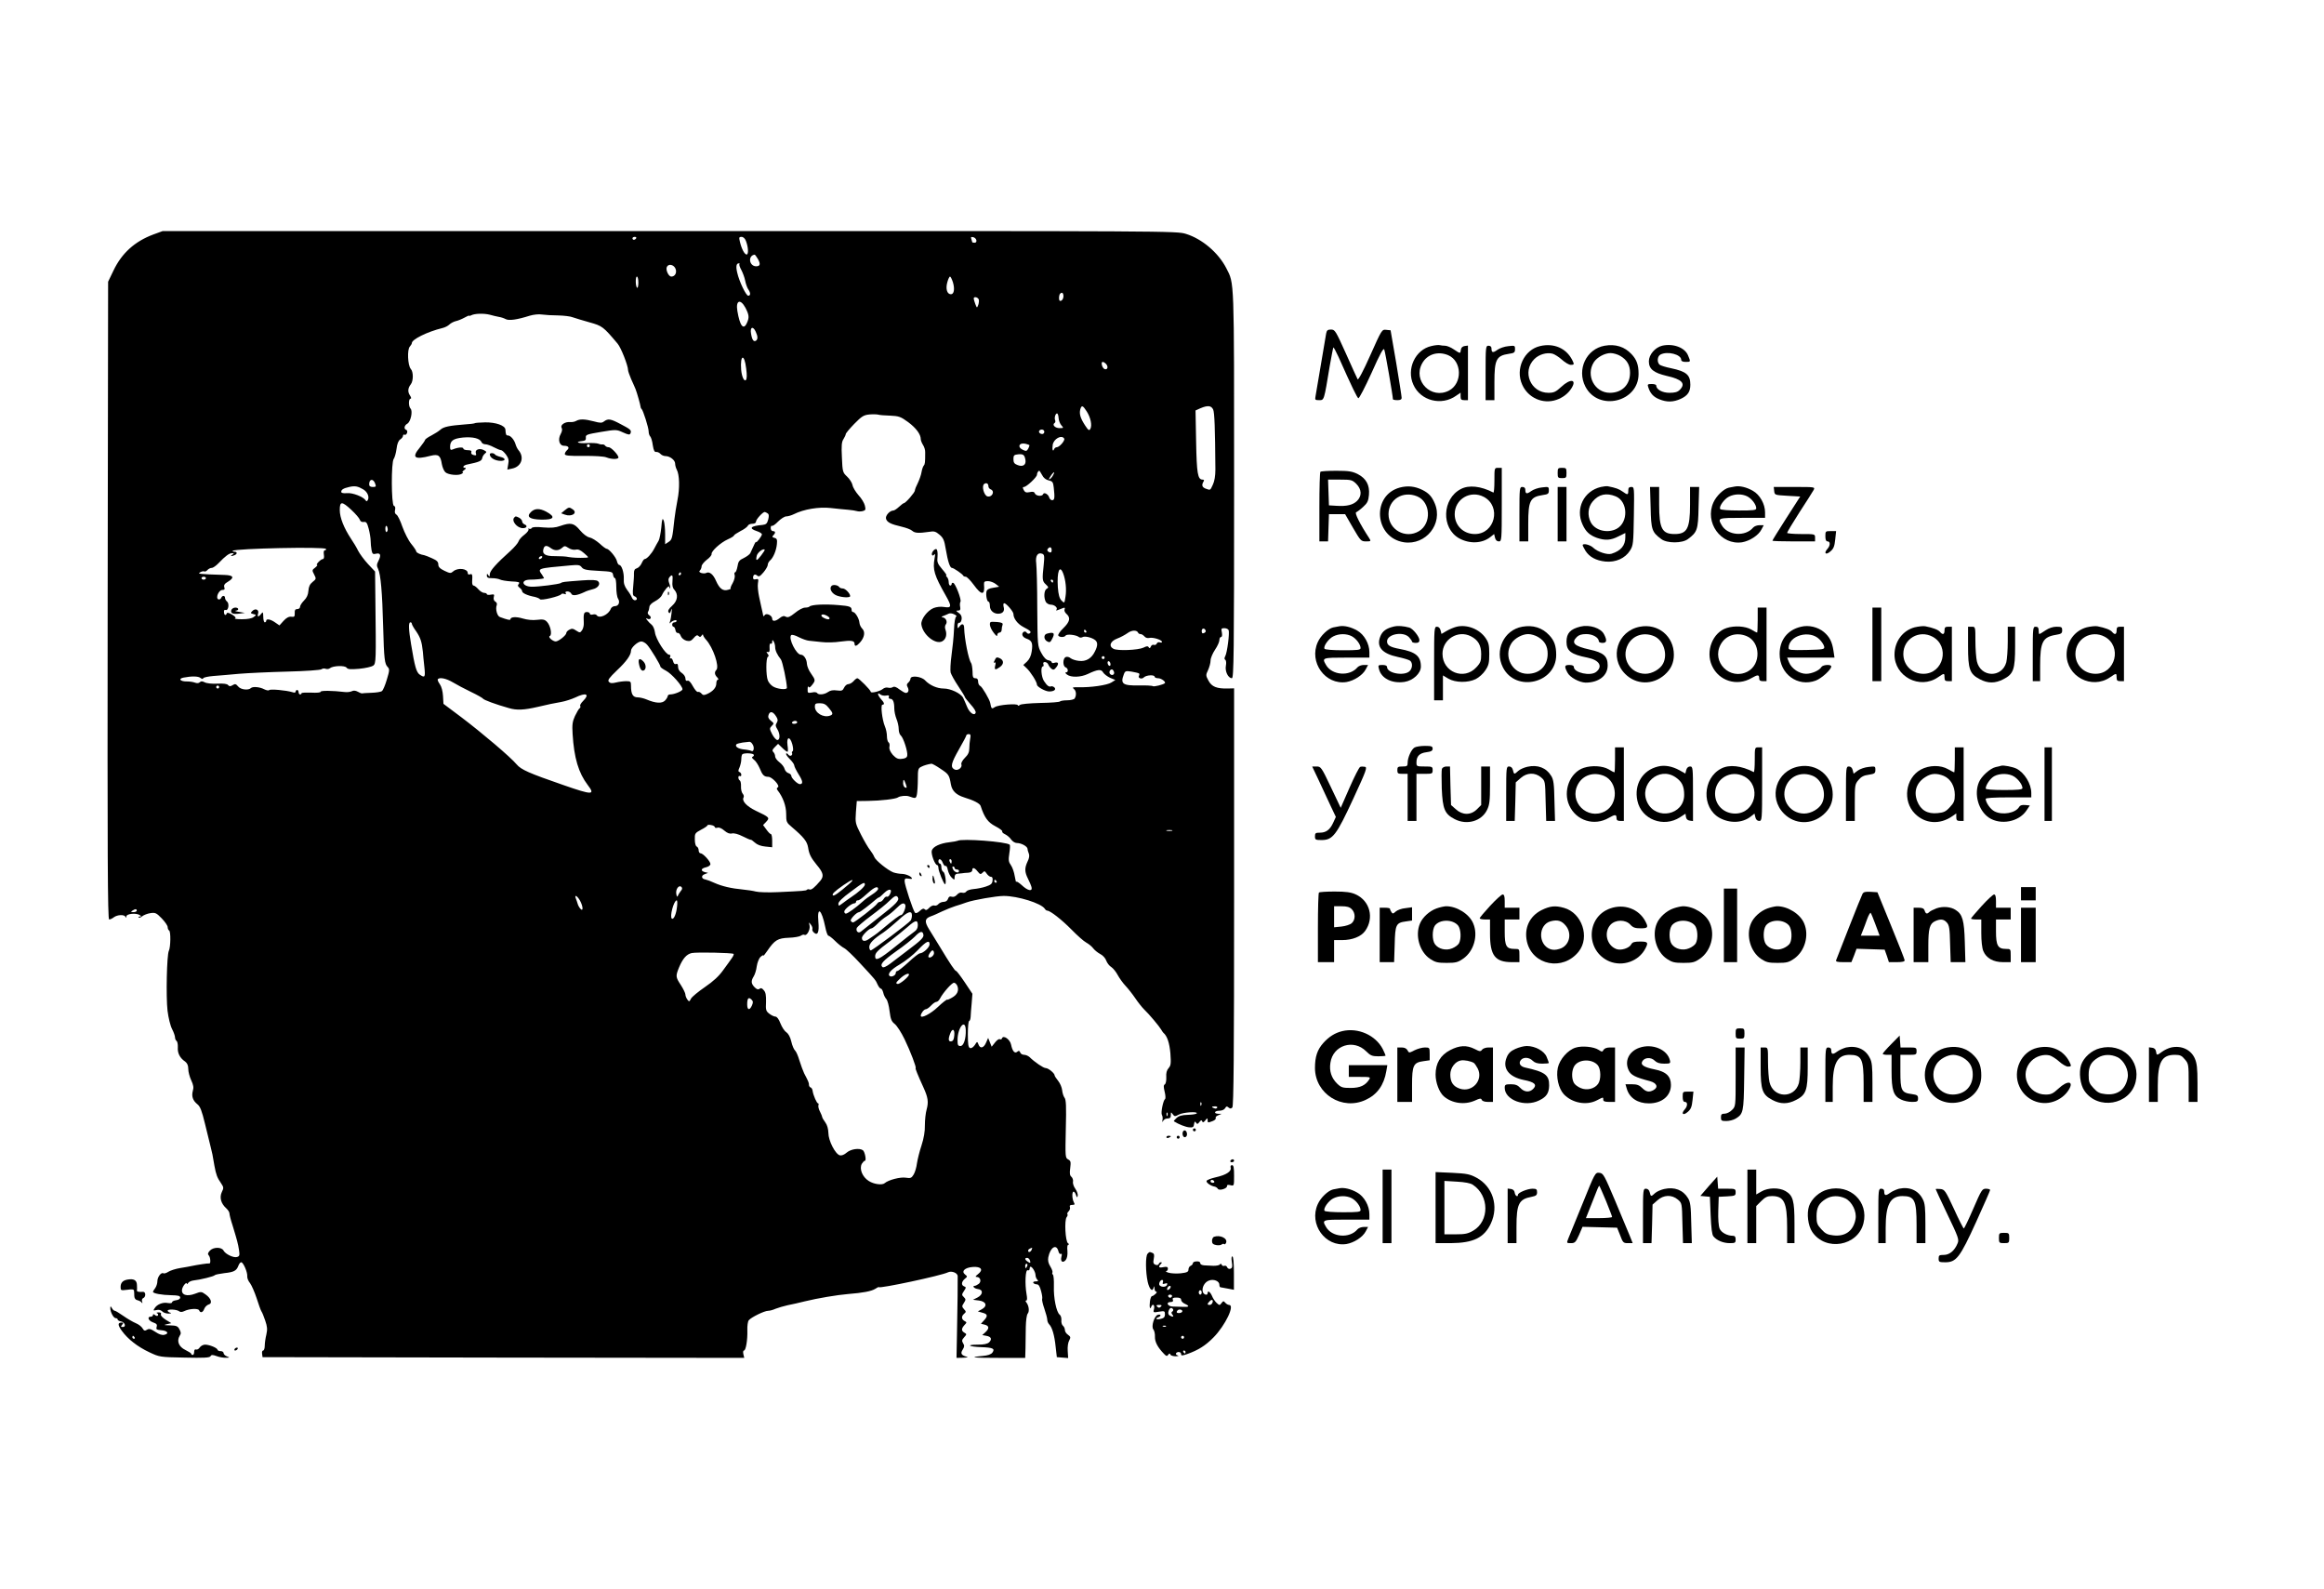 <?xml version="1.0" standalone="no"?>
<!DOCTYPE svg PUBLIC "-//W3C//DTD SVG 20010904//EN"
 "http://www.w3.org/TR/2001/REC-SVG-20010904/DTD/svg10.dtd">
<svg version="1.0" xmlns="http://www.w3.org/2000/svg"
 width="1580pt" height="1080pt" viewBox="0 0 1580 1080"
 preserveAspectRatio="xMidYMid meet">

<g transform="translate(0,1080) scale(0.1,-0.1)"
fill="#000000" stroke="none">
<path d="M1042 9206 c-126 -47 -214 -127 -270 -244 l-37 -77 -3 -2167 c-2
-1738 0 -2168 10 -2168 7 0 22 7 32 15 24 18 72 20 79 3 4 -9 6 -7 6 3 1 18
66 25 91 9 12 -8 12 -10 1 -10 -8 0 -11 -3 -8 -7 4 -3 15 1 24 9 10 8 35 18
55 21 34 5 41 2 78 -36 22 -23 40 -49 40 -59 0 -9 4 -20 10 -23 12 -7 10 -114
-2 -138 -14 -28 -20 -311 -9 -407 6 -48 19 -102 31 -125 11 -21 20 -47 20 -57
0 -9 5 -20 10 -23 6 -4 10 -23 9 -44 -3 -39 14 -73 50 -97 14 -11 21 -26 21
-50 0 -19 9 -53 20 -77 15 -32 18 -50 11 -72 -10 -37 0 -66 31 -91 19 -15 30
-43 52 -134 15 -63 32 -133 38 -155 11 -43 13 -52 26 -130 11 -60 19 -81 45
-118 18 -27 19 -32 5 -60 -17 -37 -6 -78 31 -111 12 -11 21 -26 21 -34 0 -9 9
-45 21 -81 31 -102 37 -123 44 -168 5 -35 4 -42 -13 -47 -23 -8 -79 19 -92 43
-13 26 -70 25 -93 0 -14 -15 -16 -24 -8 -32 12 -12 15 -58 4 -55 -7 2 -81 -9
-123 -18 -8 -2 -41 -8 -73 -13 -32 -5 -69 -17 -83 -26 -13 -9 -29 -13 -33 -10
-15 9 -41 -25 -41 -54 0 -15 -7 -36 -15 -47 -8 -10 -15 -22 -15 -25 0 -11 61
-22 125 -23 46 -1 60 -4 60 -16 0 -9 -11 -16 -27 -18 -16 -2 -28 -8 -28 -14 0
-6 -12 -8 -29 -5 -33 7 -74 -9 -90 -36 -10 -15 -9 -17 12 -12 15 4 30 1 40 -9
8 -9 28 -15 44 -15 17 1 21 3 11 6 -10 2 -18 9 -18 14 0 12 61 9 78 -4 8 -7
20 -6 35 1 34 17 96 20 101 5 8 -20 26 -15 35 11 5 13 19 26 30 29 27 7 17 41
-21 68 -28 20 -31 21 -72 5 -56 -21 -95 -8 -88 30 4 23 32 55 32 38 0 -5 4 -3
9 5 5 8 21 15 35 17 48 5 141 28 146 36 3 4 33 10 65 14 66 7 83 16 96 51 5
13 13 23 19 23 14 0 44 -69 41 -96 -1 -11 7 -32 19 -46 11 -15 31 -61 45 -103
13 -42 28 -82 32 -88 5 -7 17 -35 26 -63 14 -41 16 -59 8 -95 -6 -24 -11 -59
-11 -76 0 -18 -5 -33 -11 -33 -6 0 -9 -10 -7 -22 l3 -23 1638 -3 1637 -2 -6
25 c-3 14 -2 25 4 25 13 0 25 72 23 138 -1 30 3 60 10 68 16 20 106 64 131 64
11 0 34 6 51 14 18 7 55 18 82 24 28 5 79 17 115 26 90 22 223 44 295 50 102
8 159 19 185 35 13 9 24 14 25 12 1 -12 425 78 471 101 24 11 63 -4 65 -25 1
-16 -1 -220 -5 -405 l-3 -152 46 1 c25 1 37 4 26 6 -39 10 -47 23 -30 49 12
19 13 28 3 43 -10 17 -9 23 7 41 18 20 18 22 2 31 -22 13 -22 27 0 52 17 18
17 19 0 28 -21 12 -22 32 -2 49 14 12 14 15 -1 31 -15 17 -15 21 -1 42 14 22
14 26 0 40 -15 14 -15 18 1 42 15 22 15 26 1 31 -21 8 -19 31 4 51 19 15 19
17 3 29 -29 22 -3 48 52 52 57 4 74 -19 35 -49 -18 -14 -20 -19 -8 -19 25 0
33 -32 13 -47 -10 -7 -21 -13 -26 -13 -21 0 -5 -19 20 -22 38 -4 36 -38 -3
-58 l-30 -15 40 -5 c50 -6 61 -38 19 -60 l-26 -14 31 -9 c36 -9 39 -22 10 -53
l-20 -22 25 -6 c32 -8 33 -26 5 -52 l-21 -19 28 -5 c33 -6 40 -22 19 -44 -12
-11 -35 -16 -77 -16 -84 0 -63 -14 25 -17 78 -3 93 -10 74 -37 -9 -12 -31 -20
-68 -23 -99 -9 -65 -13 114 -13 l177 0 2 68 c0 37 2 101 2 143 1 43 6 82 13
90 13 15 8 55 -10 77 -6 8 -6 12 0 12 7 0 7 16 2 44 -12 68 -8 168 8 162 7 -3
13 1 13 9 0 8 3 15 6 15 12 0 33 -35 34 -56 0 -11 5 -25 12 -32 9 -9 7 -12
-11 -12 -12 0 -19 -4 -16 -10 3 -5 14 -10 24 -10 12 0 21 -14 29 -46 7 -25 10
-49 7 -54 -2 -4 4 -34 15 -65 11 -32 20 -66 20 -76 0 -10 6 -24 13 -31 20 -20
36 -74 44 -153 l8 -70 38 -3 39 -3 -3 48 c-2 27 2 58 10 71 11 21 10 26 -8 39
-12 8 -21 22 -21 32 0 10 -6 24 -14 30 -7 6 -12 23 -10 38 1 15 -4 32 -12 37
-22 17 -42 114 -39 194 1 40 -2 75 -7 78 -4 3 -6 9 -3 14 3 5 -3 23 -14 41
-14 22 -18 42 -14 63 14 69 56 94 69 40 3 -13 11 -21 17 -17 6 4 8 -3 3 -20
-8 -33 10 -45 30 -21 9 13 13 34 11 62 -3 27 0 42 7 42 6 0 5 4 -3 9 -18 12
-26 158 -9 178 6 7 8 16 5 19 -3 4 0 13 8 20 8 8 12 21 9 29 -4 10 1 15 15 15
18 0 20 3 11 19 -12 24 -13 71 -1 71 5 0 12 -10 16 -22 6 -19 8 -20 12 -6 2
10 -5 31 -16 47 -11 15 -19 38 -16 49 2 11 -3 26 -11 33 -11 9 -13 24 -8 59 5
42 4 49 -14 59 -20 11 -20 17 -16 207 4 155 2 200 -9 213 -7 9 -14 32 -16 51
-2 19 -14 47 -27 63 -13 16 -24 33 -24 37 0 15 -43 50 -61 50 -15 0 -73 39
-110 75 -9 8 -25 15 -36 15 -12 0 -24 7 -27 16 -5 12 -9 14 -20 5 -17 -15 -33
4 -42 48 -7 36 -53 68 -62 43 -2 -7 -8 -9 -14 -6 -6 4 -21 -6 -33 -22 l-23
-29 -12 30 -12 30 -14 -32 c-16 -38 -41 -43 -52 -12 -8 21 -9 21 -25 -5 -11
-15 -23 -23 -32 -20 -12 5 -15 25 -15 95 0 49 4 89 9 89 4 0 9 12 10 28 0 15
4 56 7 92 l5 65 -52 78 c-28 42 -55 77 -59 77 -8 0 -39 46 -115 172 -22 36
-53 87 -69 112 -32 52 -29 72 11 87 16 5 51 21 78 34 28 13 68 29 90 36 22 6
56 18 76 25 48 17 203 44 253 44 95 0 255 -50 279 -87 4 -7 12 -13 17 -13 20
0 99 -62 165 -129 39 -40 83 -79 100 -88 16 -9 38 -26 48 -40 10 -13 32 -30
49 -39 16 -8 34 -28 39 -44 6 -16 21 -36 35 -44 13 -9 32 -33 43 -54 11 -20
34 -53 52 -72 18 -19 48 -57 67 -85 18 -27 46 -62 60 -76 35 -33 104 -116 116
-137 5 -9 12 -19 15 -22 26 -21 42 -70 48 -140 5 -69 3 -83 -12 -100 -13 -15
-18 -33 -16 -62 1 -24 -3 -44 -10 -49 -9 -5 -9 -17 -1 -50 6 -24 7 -46 3 -49
-13 -9 -30 -93 -22 -108 5 -8 7 -24 4 -36 -2 -15 -1 -16 4 -6 5 8 14 15 21 16
29 2 32 5 32 26 0 20 1 20 13 4 12 -16 15 -16 42 -2 31 16 130 22 121 8 -3 -5
-30 -9 -61 -10 -40 -1 -61 -7 -77 -22 -12 -11 -20 -21 -17 -22 33 -21 80 -39
104 -41 25 -2 31 2 33 22 3 19 6 21 13 10 8 -12 12 -11 23 4 11 14 15 15 19 5
4 -10 10 -8 21 6 14 17 16 18 16 3 0 -20 1 -20 35 -7 14 5 23 15 20 20 -3 6 4
14 17 19 l23 10 -22 0 c-34 1 -28 21 7 21 17 0 33 7 39 17 7 13 12 15 23 5 11
-9 17 -9 26 0 9 9 12 356 12 1430 l0 1419 -42 -1 c-76 -2 -110 12 -132 53 -19
35 -19 39 -3 72 9 20 17 49 17 65 0 16 14 49 30 73 17 25 30 54 30 66 0 12 5
21 11 21 7 0 9 11 6 30 -6 27 -4 30 17 30 13 0 26 -6 29 -14 7 -19 -10 -152
-23 -176 -7 -13 -7 -21 0 -25 6 -4 8 -21 4 -41 -7 -38 16 -84 41 -84 13 0 15
162 15 1318 0 1421 2 1360 -53 1469 -54 105 -164 199 -274 233 -65 20 -87 20
-3512 19 l-3446 0 -63 -23z m3283 -26 c-3 -5 -10 -10 -16 -10 -5 0 -9 5 -9 10
0 6 7 10 16 10 8 0 12 -4 9 -10z m746 -17 c17 -43 19 -93 5 -93 -14 0 -35 39
-46 88 -7 28 -5 32 11 32 12 0 24 -11 30 -27z m1567 4 c2 -10 -3 -17 -12 -17
-9 0 -16 2 -16 4 0 2 -3 12 -6 21 -5 13 -2 16 12 13 10 -2 20 -11 22 -21z
m-1485 -128 c19 -34 15 -49 -12 -49 -48 0 -58 72 -11 79 3 1 13 -13 23 -30z
m-126 -35 c-3 -3 3 -21 13 -39 10 -19 22 -51 26 -72 4 -21 13 -47 20 -58 18
-25 18 -45 1 -45 -15 0 -62 98 -75 157 -10 42 -6 63 11 63 5 0 8 -3 4 -6z
m-435 -29 c12 -27 -2 -55 -28 -55 -18 0 -39 44 -31 64 10 25 46 19 59 -9z
m-252 -96 c0 -22 -4 -38 -8 -35 -12 7 -13 76 -2 76 6 0 10 -18 10 -41z m2139
1 c13 -45 7 -80 -14 -80 -26 0 -37 36 -25 80 6 22 14 40 19 40 4 0 13 -18 20
-40z m751 -94 c0 -13 -7 -26 -15 -30 -11 -4 -15 1 -15 18 0 12 3 26 7 29 13
14 23 6 23 -17z m-576 -21 c3 -8 1 -25 -3 -37 -9 -23 -9 -23 -20 5 -6 16 -11
33 -11 38 0 15 27 10 34 -6z m-1586 -57 c25 -49 27 -66 10 -103 -23 -52 -48
-21 -65 82 -12 72 21 84 55 21z m-1739 -47 c20 -6 48 -12 63 -15 14 -2 35 -9
46 -15 22 -12 78 -4 163 23 27 8 63 12 85 8 22 -3 71 -6 109 -6 39 -1 84 -6
100 -13 17 -6 67 -21 113 -34 87 -24 94 -30 191 -145 23 -27 71 -149 71 -180
0 -7 10 -35 21 -61 12 -27 26 -57 30 -68 10 -25 33 -107 34 -120 0 -5 3 -12 7
-15 10 -8 48 -127 48 -153 0 -13 5 -28 11 -34 5 -5 14 -32 17 -59 6 -37 12
-48 24 -46 8 1 21 -5 28 -13 7 -8 22 -15 34 -15 31 0 66 -28 66 -51 0 -11 5
-30 11 -41 19 -35 21 -127 5 -206 -8 -43 -18 -102 -21 -132 -14 -132 -16 -138
-40 -154 l-23 -15 0 67 c0 37 -4 78 -9 92 -9 22 -12 15 -17 -45 -4 -38 -12
-79 -18 -90 -7 -11 -20 -35 -30 -54 -18 -35 -51 -71 -65 -71 -5 0 -14 -13 -21
-29 -7 -16 -22 -31 -33 -34 -14 -4 -19 -13 -19 -34 1 -15 -2 -56 -5 -89 -5
-50 -3 -63 9 -67 20 -8 21 -27 2 -27 -7 0 -16 8 -20 18 -3 9 -17 33 -32 52
-18 25 -25 45 -23 75 2 44 -15 95 -31 95 -5 0 -13 12 -16 27 -7 27 -54 83 -70
83 -5 0 -27 16 -48 36 -22 19 -52 38 -68 41 -17 3 -43 23 -65 49 -41 49 -62
54 -134 29 -32 -12 -63 -14 -115 -10 -48 5 -74 3 -79 -4 -3 -6 -11 -8 -17 -5
-6 4 -8 2 -5 -3 4 -6 -9 -23 -27 -37 -19 -14 -38 -35 -41 -47 -4 -11 -28 -39
-53 -62 -98 -88 -142 -137 -142 -160 0 -18 -2 -19 -10 -7 -8 13 -10 12 -10 -2
0 -14 8 -18 36 -18 19 0 43 -4 53 -9 9 -5 45 -11 78 -13 50 -2 59 -5 50 -17
-9 -10 -7 -16 6 -26 9 -7 17 -17 17 -24 0 -12 36 -29 85 -38 17 -4 33 -11 36
-16 7 -11 136 20 145 34 2 5 12 5 21 2 11 -4 14 -3 9 5 -5 8 0 12 12 12 11 0
22 -7 26 -15 6 -17 39 -13 88 10 15 8 41 16 58 20 37 8 56 38 35 55 -10 8 -41
10 -107 5 -131 -10 -133 -10 -145 -18 -13 -8 -153 -26 -198 -25 -66 1 -78 47
-12 48 36 0 85 5 95 9 2 0 -4 11 -12 23 -32 46 -38 44 192 65 54 5 65 3 77
-13 11 -15 31 -20 112 -24 92 -5 98 -6 101 -27 2 -13 8 -23 13 -23 5 0 9 -27
9 -60 0 -33 5 -69 12 -79 15 -24 4 -51 -22 -51 -11 0 -23 -8 -27 -17 -15 -42
-80 -71 -97 -44 -3 5 -15 7 -26 4 -11 -3 -20 0 -20 6 0 6 -9 11 -20 11 -21 0
-24 -12 -21 -75 1 -16 -4 -38 -12 -49 -13 -18 -15 -18 -40 -2 -20 14 -30 15
-46 6 -12 -6 -21 -16 -21 -23 0 -15 -53 -57 -72 -57 -22 1 -55 32 -40 37 17 7
5 71 -19 96 -15 16 -27 19 -67 14 -31 -4 -68 0 -98 9 -46 14 -84 11 -84 -6 0
-7 -20 -3 -71 16 -19 6 -32 55 -22 80 4 10 0 20 -10 25 -9 6 -13 17 -10 30 5
19 3 21 -20 17 -15 -3 -27 -1 -27 3 0 5 -8 9 -18 9 -10 0 -28 11 -40 25 -12
14 -27 25 -33 25 -6 0 -10 12 -9 28 3 46 1 54 -15 48 -9 -3 -15 0 -15 9 0 31
-69 38 -99 11 -16 -14 -21 -14 -59 4 -31 15 -42 26 -42 43 0 18 -10 28 -42 42
-24 11 -47 20 -53 21 -26 4 -55 17 -55 26 0 5 -15 28 -34 51 -19 23 -45 75
-60 116 -14 41 -32 79 -41 83 -10 6 -13 17 -9 32 3 15 1 25 -8 28 -18 7 -19
298 -1 319 6 8 15 38 19 68 4 35 13 56 25 64 11 7 19 18 19 25 0 7 5 10 10 7
6 -3 13 2 17 11 4 10 2 19 -5 22 -18 6 -14 30 7 42 23 12 39 86 22 103 -14 14
-14 67 0 67 7 0 5 9 -5 24 -15 24 -13 48 7 74 18 23 18 85 0 104 -21 24 -26
134 -6 153 7 8 13 18 13 23 0 25 105 77 207 102 18 4 39 15 48 24 9 9 28 19
43 23 15 3 42 14 60 24 17 10 32 16 32 13 0 -3 6 -1 14 3 23 12 84 14 125 4z
m1809 -116 c15 -32 15 -52 1 -61 -15 -9 -26 5 -33 49 -8 44 14 53 32 12z m-65
-250 c6 -44 5 -71 -2 -78 -12 -12 -28 23 -32 69 -8 105 22 113 34 9z m2445 33
c16 -16 15 -38 -2 -38 -13 0 -26 20 -26 41 0 13 14 11 28 -3z m-130 -324 c27
-42 38 -95 25 -119 -8 -14 -13 -11 -35 22 -32 49 -41 78 -34 109 9 32 17 30
44 -12z m860 12 c9 -21 13 -123 15 -408 0 -42 -6 -79 -17 -102 -19 -41 -16
-39 -50 -27 -24 10 -28 24 -13 49 5 7 3 12 -7 12 -33 0 -40 41 -44 258 l-4
212 33 15 c50 21 74 19 87 -9z m-2197 -41 c61 -3 72 -7 123 -44 54 -40 86 -83
86 -116 0 -9 7 -26 15 -39 9 -13 16 -36 15 -52 0 -67 -1 -79 -10 -89 -5 -6
-12 -26 -15 -45 -3 -19 -15 -52 -25 -73 -11 -21 -20 -44 -20 -51 0 -13 -63
-86 -75 -86 -3 0 -18 -11 -33 -25 -15 -14 -32 -25 -38 -25 -25 0 -57 -36 -50
-57 8 -24 33 -36 106 -53 30 -7 63 -19 72 -28 18 -16 45 -17 114 -7 34 6 45 3
71 -19 26 -22 33 -37 43 -99 14 -82 28 -127 42 -127 11 0 72 -42 76 -52 2 -5
10 -8 18 -8 7 0 32 -25 54 -55 54 -74 77 -73 70 3 -1 18 4 22 27 22 15 0 39
-9 52 -19 l24 -19 -40 -7 c-28 -4 -43 -12 -46 -25 -6 -24 3 -70 14 -70 5 0 9
-13 9 -30 0 -32 30 -56 65 -51 26 4 36 20 28 48 -3 13 -1 23 4 23 14 0 63 -57
63 -73 0 -31 28 -68 68 -89 49 -25 57 -34 41 -44 -6 -3 -15 -1 -19 6 -4 7 -13
9 -19 6 -20 -13 -11 -37 18 -47 37 -13 44 -30 35 -88 -4 -29 -16 -53 -32 -68
l-25 -23 22 -21 c28 -26 71 -94 71 -113 0 -14 57 -46 83 -46 32 0 48 12 37 26
-7 7 -17 11 -23 9 -16 -6 -28 4 -50 37 -18 29 -23 98 -7 98 5 0 7 7 4 15 -4
10 0 15 10 15 9 0 20 -8 23 -17 4 -10 14 -23 22 -29 12 -9 19 -7 32 10 20 25
15 39 -12 31 -10 -4 -19 -2 -19 4 0 5 -10 11 -22 13 -15 2 -32 19 -49 51 -25
47 -25 49 -27 305 0 141 -4 278 -7 303 -7 50 10 77 41 65 14 -5 16 -16 10 -74
-11 -101 -10 -112 14 -134 20 -19 20 -22 6 -30 -18 -10 -21 -59 -6 -89 6 -10
21 -19 34 -19 26 0 50 -22 38 -35 -6 -8 3 -5 45 12 12 5 15 2 11 -9 -4 -8 2
-22 13 -31 29 -26 23 -53 -22 -97 -22 -21 -38 -44 -34 -50 8 -13 42 -13 50 0
8 12 72 5 90 -10 6 -5 17 -5 24 -1 15 10 65 -2 87 -20 18 -15 18 -38 -2 -77
-23 -48 -61 -70 -109 -64 -22 2 -47 11 -56 18 -9 8 -24 12 -33 8 -21 -8 -22
-62 -1 -70 18 -7 20 -34 3 -34 -8 0 -5 -7 6 -15 27 -21 94 -19 142 4 67 32 92
34 104 10 7 -11 28 -27 47 -36 l36 -15 -27 -17 c-28 -18 -141 -35 -226 -32
-38 0 -42 -1 -29 -12 16 -12 19 -43 5 -65 -4 -6 -27 -12 -51 -12 -24 0 -46 -4
-49 -8 -2 -4 -62 -9 -132 -10 -73 -2 -134 -7 -141 -14 -7 -6 -13 -7 -13 -2 0
14 -131 4 -156 -12 -22 -15 -24 -13 -32 29 -5 24 -55 109 -67 114 -8 3 -15 16
-15 29 0 17 -6 24 -19 24 -15 0 -19 8 -19 46 -1 25 -5 51 -10 58 -17 23 -45
163 -47 238 0 27 -14 33 -30 12 -14 -18 -14 -18 -15 3 0 13 5 22 13 20 6 -1
13 10 15 25 2 18 -4 31 -20 42 -20 14 -20 16 -4 16 14 0 17 6 14 24 -3 14 -2
30 2 36 8 14 -34 123 -49 128 -6 2 -11 -1 -11 -7 0 -6 -4 -11 -10 -11 -5 0
-10 10 -10 23 0 13 -5 28 -12 35 -7 7 -8 12 -4 12 4 0 -9 19 -29 42 -32 38
-35 48 -31 85 2 24 -1 46 -7 50 -12 7 -39 -26 -30 -40 3 -5 9 -3 15 4 6 9 7 0
2 -26 -14 -77 -2 -116 76 -253 42 -74 40 -86 -10 -78 -25 4 -52 1 -73 -7 -43
-18 -86 -76 -83 -110 8 -70 96 -141 142 -116 25 13 34 46 22 79 -5 14 -4 27 2
35 13 16 3 43 -18 48 -14 3 -14 5 3 11 11 4 27 11 35 15 8 4 26 2 38 -5 13 -6
19 -13 13 -15 -7 -3 -13 -38 -15 -89 -2 -47 -10 -126 -17 -175 -7 -50 -9 -102
-6 -116 4 -14 27 -56 52 -93 25 -37 45 -71 45 -74 0 -4 18 -26 39 -50 23 -25
38 -49 34 -57 -8 -24 -43 1 -59 43 -8 20 -20 47 -26 59 -15 30 -85 63 -132 63
-45 0 -95 22 -127 56 -26 27 -99 35 -99 10 0 -7 -7 -19 -15 -26 -11 -9 -12
-17 -4 -31 11 -21 5 -39 -13 -39 -6 0 -25 11 -43 24 -21 17 -36 22 -46 15 -8
-5 -22 -6 -32 -3 -10 3 -26 -1 -35 -9 -19 -16 -82 -31 -82 -19 0 11 -80 92
-91 92 -5 0 -17 -9 -26 -20 -10 -11 -26 -20 -35 -20 -10 0 -23 -11 -29 -24
-10 -21 -16 -23 -49 -19 -26 4 -46 0 -61 -11 -26 -18 -65 -21 -74 -6 -3 5 -19
7 -35 3 -28 -5 -30 -3 -29 23 0 16 3 23 6 16 3 -8 11 -5 24 12 24 31 24 33 -7
78 -15 20 -27 50 -28 66 -1 32 -21 62 -41 62 -31 0 -87 112 -66 133 5 5 28 -1
52 -14 24 -12 55 -23 69 -24 14 -1 52 -5 85 -9 33 -4 91 -3 128 3 74 10 97 7
97 -15 0 -20 14 -17 37 9 30 33 37 72 16 93 -10 10 -19 28 -20 42 -2 28 -29
72 -43 72 -6 0 -10 6 -10 14 0 22 -13 27 -88 33 -93 8 -185 4 -199 -10 -3 -4
-17 -7 -30 -7 -14 0 -44 -16 -68 -36 -35 -28 -48 -33 -62 -26 -13 8 -24 5 -42
-9 -28 -23 -51 -25 -51 -4 0 22 -40 41 -51 24 -5 -8 -9 -9 -10 -4 -1 6 -3 15
-4 20 -6 26 -7 31 -9 40 -1 6 -8 37 -15 69 -7 33 -11 74 -8 91 5 29 3 32 -14
28 -12 -4 -19 0 -19 9 0 22 12 29 28 16 11 -10 19 -6 43 22 16 19 29 42 29 51
0 9 7 22 15 29 22 18 43 68 47 112 3 30 0 38 -16 42 -16 4 -18 8 -8 18 16 16
15 28 -3 28 -8 0 -15 9 -15 21 0 11 4 18 8 15 5 -3 24 10 42 29 19 19 44 35
55 35 12 0 36 7 52 15 68 34 170 51 251 42 42 -5 96 -10 120 -12 23 -2 49 -6
58 -9 9 -3 26 -3 39 0 20 5 22 10 15 38 -4 17 -23 49 -43 70 -19 22 -38 52
-41 69 -3 16 -20 42 -37 58 -29 27 -31 32 -35 130 -4 80 -2 106 11 125 8 13
15 28 15 33 0 6 26 37 58 70 51 52 64 60 103 64 24 2 51 1 59 -1 8 -3 45 -6
81 -7z m1146 -16 c1 -18 10 -40 19 -50 16 -18 16 -19 -13 -19 -30 0 -52 23
-33 35 5 3 7 12 3 20 -6 17 3 45 14 45 4 0 9 -14 10 -31z m-97 -94 c0 -8 -6
-15 -14 -15 -17 0 -28 14 -19 24 12 12 33 6 33 -9z m135 -46 c8 -12 -32 -59
-51 -59 -7 0 -14 -6 -17 -12 -8 -23 -15 -4 -10 28 6 41 61 71 78 43z m-237
-44 c2 -2 -1 -13 -7 -24 -10 -18 -15 -19 -36 -9 -42 19 -26 53 20 41 11 -3 21
-7 23 -8z m-26 -104 c4 -32 -19 -46 -54 -32 -22 8 -28 17 -28 40 0 26 4 30 33
33 35 3 43 -4 49 -41z m113 -100 c9 -19 26 -32 44 -36 26 -6 31 -11 35 -48 8
-71 6 -87 -11 -87 -8 0 -17 9 -20 19 -6 22 -36 38 -41 22 -6 -17 -49 -13 -56
5 -4 11 -14 14 -35 9 -24 -5 -32 -2 -41 14 -8 16 -8 21 2 21 18 1 88 67 88 83
0 13 9 27 16 27 2 0 10 -13 19 -29z m75 0 c-5 -11 -15 -23 -22 -27 -7 -5 -8
-2 -3 7 21 37 44 55 25 20z m-4609 -59 c7 -19 5 -22 -16 -22 -18 0 -25 6 -25
18 0 38 28 41 41 4z m4169 -18 c0 -8 7 -17 15 -20 31 -12 11 -56 -22 -48 -24
7 -41 73 -21 85 15 10 28 2 28 -17z m-4251 -20 c30 -17 44 -53 31 -74 -6 -9
-9 -9 -14 -1 -15 24 -89 53 -127 49 -26 -2 -39 1 -39 9 0 15 15 24 54 33 39 9
59 5 95 -16z m-80 -140 c28 -26 53 -55 57 -66 4 -12 13 -18 27 -16 17 3 23 -5
34 -47 7 -27 13 -64 13 -81 0 -17 3 -46 6 -63 5 -26 10 -30 29 -25 31 8 38 -8
19 -46 -14 -27 -14 -36 -3 -58 17 -36 28 -156 34 -392 6 -222 10 -253 31 -274
13 -14 13 -23 -6 -85 -11 -38 -26 -73 -33 -78 -6 -6 -39 -11 -71 -12 -33 -1
-62 -3 -65 -4 -3 -1 -16 4 -28 11 -15 8 -29 10 -40 4 -10 -5 -31 -8 -48 -6
-83 10 -165 11 -165 2 0 -6 -27 -8 -65 -6 -36 1 -65 0 -65 -4 0 -5 -4 -8 -10
-8 -5 0 -10 7 -10 15 0 8 -4 15 -10 15 -5 0 -10 -5 -10 -11 0 -7 -8 -9 -22 -4
-41 13 -153 23 -158 14 -3 -4 -18 -2 -34 6 -30 16 -78 20 -90 8 -17 -17 -70
-11 -87 11 -15 18 -21 19 -37 9 -16 -10 -23 -9 -31 0 -6 9 -32 12 -73 10 -36
-2 -73 2 -86 9 -16 8 -25 9 -33 1 -8 -8 -20 -8 -34 -3 -13 5 -37 8 -54 8 -44
-1 -62 18 -24 26 56 11 101 10 116 -2 10 -8 16 -9 19 -2 1 5 32 12 68 15 36 3
115 9 175 15 61 5 209 12 330 15 120 3 224 10 231 16 6 5 19 7 28 3 9 -3 22
-2 29 4 21 17 101 20 113 4 9 -12 26 -13 86 -8 42 4 85 14 95 21 20 15 20 30
15 455 l-2 185 -48 51 c-26 28 -56 69 -67 90 -10 21 -32 58 -48 81 -49 74 -77
145 -77 196 0 61 14 61 79 1z m2829 -23 c10 -6 11 -17 5 -42 -8 -28 -14 -34
-39 -37 -81 -7 -96 -23 -39 -42 19 -6 35 -16 35 -22 0 -12 -40 -64 -40 -52 0
5 -8 -7 -16 -26 -9 -19 -19 -42 -23 -50 -4 -8 -24 -23 -44 -33 -31 -14 -38
-24 -43 -57 -4 -22 -11 -40 -16 -40 -5 0 -7 -9 -3 -19 3 -11 -3 -35 -14 -55
-12 -20 -17 -36 -13 -37 4 -1 -4 -4 -18 -8 -35 -10 -58 7 -82 61 -19 45 -46
66 -68 53 -6 -3 -20 -3 -31 0 -15 5 -18 10 -10 18 6 6 11 19 11 28 0 9 16 29
35 44 20 14 34 32 33 39 -4 19 61 78 110 100 23 10 42 22 42 26 0 4 20 17 44
30 25 12 47 29 50 36 3 8 17 14 31 14 16 0 25 6 25 15 0 15 46 65 59 65 3 0
12 -4 19 -9z m-2582 -106 c1 -8 -2 -17 -7 -21 -5 -3 -9 7 -9 22 0 27 12 26 16
-1z m1108 -130 c26 -20 55 -19 77 1 17 15 20 15 45 -1 15 -10 35 -14 49 -11
16 4 32 -3 56 -24 34 -30 34 -30 9 -31 -47 -2 -85 0 -115 5 -16 4 -57 6 -91 6
-67 -1 -90 14 -79 50 7 24 22 25 49 5z m-1528 -6 c3 -5 0 -9 -7 -9 -7 0 -10
-11 -7 -30 3 -19 0 -30 -7 -30 -14 0 -52 -40 -39 -40 5 0 -1 -8 -13 -18 -22
-16 -22 -19 -7 -47 15 -29 14 -31 -10 -50 -19 -15 -27 -32 -29 -60 -2 -28 -11
-48 -30 -67 -15 -15 -27 -34 -27 -43 0 -8 -8 -15 -19 -15 -14 0 -18 -7 -17
-27 1 -24 -3 -28 -23 -25 -17 2 -34 -7 -53 -28 l-28 -31 -29 20 c-31 22 -61
28 -61 11 0 -5 -4 -10 -10 -10 -5 0 -10 17 -10 38 -1 33 -2 35 -14 20 -18 -24
-29 -23 -21 2 8 26 -19 38 -39 17 -14 -13 -13 -16 7 -21 21 -5 21 -6 2 -20
-13 -10 -42 -15 -80 -15 -33 0 -54 3 -47 6 9 3 2 12 -19 25 -22 13 -35 16 -37
9 -6 -18 -18 -13 -19 8 -1 13 3 18 11 15 19 -7 27 43 10 57 -8 6 -14 18 -14
25 0 18 -19 18 -26 0 -3 -8 -12 -12 -19 -10 -21 9 2 64 27 64 15 0 18 5 13 19
-4 14 2 24 25 37 46 28 38 44 -22 46 -184 6 -187 7 -165 19 9 5 21 8 26 5 5
-3 14 1 21 9 7 8 20 15 30 15 9 0 30 15 47 33 45 47 71 67 91 67 14 0 15 -2 2
-10 -17 -11 -10 -13 14 -4 21 8 20 24 -1 24 -9 0 -14 3 -10 6 16 16 623 29
633 13z m4934 -9 c0 -13 -5 -18 -15 -14 -16 7 -19 17 -8 27 12 13 23 7 23 -13z
m-1975 -35 c-30 -40 -39 -41 -30 -2 6 22 43 51 54 41 2 -2 -9 -20 -24 -39z
m-1490 -15 c-3 -5 -11 -10 -16 -10 -6 0 -7 5 -4 10 3 6 11 10 16 10 6 0 7 -4
4 -10z m3543 -107 c17 -45 24 -108 16 -158 -7 -47 -7 -47 -27 -27 -14 15 -21
38 -25 90 -7 107 12 157 36 95z m-2598 -3 c0 -5 -5 -10 -11 -10 -5 0 -7 5 -4
10 3 6 8 10 11 10 2 0 4 -4 4 -10z m-58 -50 c-3 -29 1 -47 13 -59 28 -32 22
-75 -15 -108 -23 -21 -31 -34 -25 -44 7 -11 11 -8 17 11 6 19 7 15 4 -15 -2
-22 -7 -49 -11 -60 -4 -11 -3 -15 2 -9 12 15 43 25 43 14 0 -6 -7 -10 -15 -10
-8 0 -15 -7 -15 -15 0 -8 4 -15 9 -15 5 0 11 -10 13 -22 2 -13 9 -22 16 -20 7
1 17 -9 21 -22 6 -14 21 -26 38 -31 22 -5 32 -2 49 18 16 19 24 23 33 14 9 -9
14 -8 21 3 5 8 10 10 10 4 0 -5 9 -20 20 -32 48 -52 93 -183 70 -206 -14 -14
-12 -32 6 -50 8 -9 11 -16 5 -16 -6 0 -11 -11 -11 -25 0 -28 -22 -54 -62 -72
-22 -10 -29 -9 -39 3 -7 8 -17 13 -24 11 -6 -3 -21 15 -34 38 -15 28 -28 42
-37 38 -9 -3 -14 2 -14 16 0 11 -11 28 -25 37 -16 10 -25 26 -25 41 0 18 -4
23 -14 20 -9 -4 -16 3 -20 19 -4 14 -11 22 -16 19 -6 -3 -7 1 -4 9 4 10 1 16
-7 16 -23 0 -91 107 -96 151 -3 22 -13 45 -22 52 -21 16 -50 53 -33 43 21 -13
37 5 18 20 -12 8 -15 18 -10 26 5 7 8 22 9 32 0 12 15 27 38 39 21 11 42 29
47 41 14 32 50 73 50 57 0 -8 2 -12 5 -9 3 3 1 18 -5 33 -7 20 -7 31 1 41 19
23 25 16 21 -26z m-3172 20 c0 -5 -7 -10 -15 -10 -8 0 -15 5 -15 10 0 6 7 10
15 10 8 0 15 -4 15 -10z m5760 -20 c0 -5 -2 -10 -4 -10 -3 0 -8 5 -11 10 -3 6
-1 10 4 10 6 0 11 -4 11 -10z m-1520 -252 c0 -11 -17 -10 -41 3 -28 15 -13 31
16 17 14 -6 25 -15 25 -20z m-2840 -38 c0 -5 13 -29 30 -52 29 -43 38 -71 45
-138 1 -19 6 -65 10 -102 8 -72 4 -78 -32 -53 -22 16 -33 53 -58 205 -17 101
-19 150 -5 150 6 0 10 -4 10 -10z m5397 -47 c2 -6 -3 -13 -12 -16 -10 -5 -15
0 -15 14 0 21 21 22 27 2z m-812 -3 c3 -5 1 -10 -4 -10 -6 0 -11 5 -11 10 0 6
2 10 4 10 3 0 8 -4 11 -10z m353 -11 c2 -5 9 -9 17 -9 7 0 18 -7 26 -16 7 -9
21 -13 33 -10 24 6 86 -13 86 -27 0 -5 -7 -6 -15 -3 -9 3 -18 -1 -21 -9 -3 -7
-12 -11 -20 -8 -7 3 -17 -3 -20 -12 -5 -12 -9 -13 -14 -5 -6 10 -14 9 -36 -2
-36 -17 -176 -23 -204 -8 -34 18 -22 52 26 70 22 8 53 25 70 37 28 21 64 22
72 2z m-2468 -97 c0 -23 14 -53 39 -84 11 -14 40 -151 41 -193 0 -16 -67 -9
-96 10 -14 9 -29 27 -34 41 -13 34 -13 151 0 159 8 5 7 11 -1 21 -10 12 -10
15 2 12 10 -2 13 6 11 30 -1 21 2 31 8 27 5 -3 10 2 10 12 0 15 2 16 10 3 5
-8 10 -25 10 -38z m-870 15 c24 -27 90 -136 90 -148 0 -5 17 -17 38 -28 37
-19 112 -103 112 -126 0 -12 -55 -35 -83 -35 -9 0 -17 -5 -17 -10 0 -6 -8 -20
-18 -31 -21 -22 -64 -20 -127 7 -19 8 -46 14 -59 14 -34 0 -46 22 -46 80 0 27
-3 30 -32 30 -18 0 -50 -4 -70 -9 -28 -7 -40 -5 -49 5 -9 11 3 27 55 77 65 61
96 105 96 134 0 21 46 63 70 63 11 0 29 -10 40 -23z m3110 -87 c0 -5 -4 -10
-10 -10 -5 0 -10 5 -10 10 0 6 5 10 10 10 6 0 10 -4 10 -10z m40 -46 c0 -8 -4
-12 -10 -9 -5 3 -10 13 -10 21 0 8 5 12 10 9 6 -3 10 -13 10 -21z m23 -49 c8
-18 -11 -31 -25 -17 -11 11 -3 32 12 32 4 0 10 -7 13 -15z m170 -12 c4 -2 4
-9 1 -15 -11 -17 18 -28 33 -12 16 16 73 19 73 4 0 -5 11 -10 24 -10 21 0 55
-25 45 -34 -12 -10 -73 -25 -81 -20 -5 4 -48 6 -95 5 -110 -2 -127 11 -103 74
9 25 13 26 53 20 23 -4 45 -9 50 -12z m-4664 -61 c25 -15 81 -45 123 -65 42
-20 79 -41 82 -46 6 -9 87 -39 176 -64 53 -16 104 -13 195 8 66 16 116 26 162
34 28 5 70 19 94 30 74 36 101 24 53 -24 -14 -14 -23 -29 -19 -34 3 -5 1 -12
-5 -16 -5 -3 -19 -27 -31 -52 -17 -37 -20 -59 -16 -122 10 -163 40 -264 103
-347 53 -69 32 -69 -166 0 -234 81 -287 104 -318 141 -41 49 -233 212 -373
318 l-124 93 -3 53 c-2 33 -10 64 -22 81 -11 15 -17 30 -13 34 14 14 58 4 102
-22z m-1589 -32 c0 -5 -4 -10 -10 -10 -5 0 -10 5 -10 10 0 6 5 10 10 10 6 0
10 -4 10 -10z m4534 -58 c17 4 23 1 19 -9 -3 -7 1 -13 10 -13 18 0 27 -21 27
-66 0 -19 7 -51 15 -71 8 -19 15 -50 15 -68 0 -18 6 -38 14 -44 18 -15 49
-112 44 -137 -2 -13 -13 -20 -37 -22 -26 -3 -38 3 -61 27 -18 22 -26 39 -23
55 3 13 0 27 -6 30 -6 4 -11 23 -11 42 0 19 -6 49 -14 67 -19 46 -30 147 -17
147 17 0 13 14 -9 38 -24 26 -28 51 -5 32 8 -7 26 -10 39 -8z m-390 -83 c30
-35 32 -45 10 -53 -45 -17 -104 18 -104 61 0 20 5 23 34 23 26 0 41 -7 60 -31z
m-359 -56 c14 -21 15 -30 6 -46 -10 -15 -9 -23 3 -42 20 -31 21 -75 1 -75 -8
0 -24 18 -35 39 -19 37 -19 41 -3 57 16 16 16 18 -6 35 -16 13 -21 25 -16 39
9 28 29 25 50 -7z m145 -43 c0 -5 -9 -10 -21 -10 -11 0 -17 5 -14 10 3 6 13
10 21 10 8 0 14 -4 14 -10z m1176 -111 c-3 -17 -6 -47 -6 -66 0 -25 -8 -43
-30 -64 -16 -16 -27 -36 -24 -43 9 -23 -24 -48 -47 -36 -29 16 -23 42 31 137
28 48 50 91 50 95 0 4 7 8 16 8 13 0 15 -7 10 -31z m-1209 -39 c6 -23 7 -43 2
-46 -5 -3 -7 -9 -4 -14 3 -5 0 -12 -6 -16 -6 -3 -15 0 -20 7 -4 7 -11 10 -14
7 -4 -4 7 -20 24 -37 17 -17 31 -36 31 -44 0 -7 14 -35 30 -61 29 -45 31 -66
8 -66 -16 0 -58 41 -58 56 0 7 -9 16 -20 19 -11 3 -23 17 -26 29 -3 13 -19 33
-35 45 -16 12 -29 30 -29 39 0 10 -5 23 -12 30 -10 10 -7 17 10 34 l22 22 28
-27 c15 -15 31 -27 36 -27 4 0 4 20 0 45 -8 59 17 63 33 5z m-270 0 c14 -21 7
-54 -9 -44 -5 3 -28 8 -51 10 -39 4 -64 21 -49 36 4 3 23 8 42 11 19 2 40 5
45 5 6 1 16 -7 22 -18z m7 -69 c4 -5 0 -11 -6 -14 -9 -3 -6 -10 8 -21 12 -8
29 -35 39 -58 18 -46 30 -58 58 -58 26 0 82 -61 66 -71 -9 -5 -10 -11 -2 -21
36 -46 58 -106 58 -160 0 -55 2 -59 39 -90 81 -69 103 -97 110 -138 7 -47 20
-71 59 -119 45 -53 50 -77 24 -108 -39 -46 -61 -64 -73 -59 -7 3 -15 2 -18 -2
-7 -7 -25 -8 -197 -16 -64 -3 -132 -1 -150 4 -19 5 -59 11 -90 14 -76 7 -141
22 -192 45 -23 11 -51 21 -61 23 -28 4 -31 27 -5 36 l23 9 -22 5 c-31 9 -27
25 8 33 17 4 30 13 30 22 0 18 -50 73 -67 73 -7 0 -13 9 -13 20 0 11 -6 23
-13 26 -7 2 -13 22 -13 48 -1 40 1 44 42 66 24 12 44 26 44 30 0 4 11 5 25 2
14 -2 25 -9 25 -14 0 -5 8 -7 18 -4 10 4 29 -4 47 -20 20 -17 36 -23 52 -19
14 3 42 -4 73 -20 27 -14 52 -24 54 -23 2 2 15 -7 28 -19 16 -15 41 -24 71
-27 l47 -5 0 45 c0 24 -4 44 -8 44 -5 0 -19 14 -31 31 l-23 31 21 22 c26 28
23 31 -70 75 -64 31 -98 68 -83 92 3 6 0 17 -7 25 -7 8 -12 30 -11 49 1 19 -3
37 -8 40 -6 3 -10 13 -10 21 0 8 5 12 10 9 6 -3 10 0 10 9 0 8 -6 16 -12 18
-10 4 -10 10 0 32 6 15 12 39 12 55 0 15 3 31 7 34 10 10 71 8 77 -2z m1271
-97 c55 -36 59 -42 70 -106 8 -44 36 -71 90 -88 66 -20 106 -41 112 -58 26
-80 50 -112 100 -138 29 -15 50 -31 47 -35 -3 -5 6 -14 20 -20 14 -7 33 -23
41 -36 9 -12 25 -23 38 -23 31 0 72 -23 73 -40 0 -8 5 -23 9 -33 5 -12 2 -32
-9 -53 -21 -45 -20 -71 3 -117 10 -20 21 -45 24 -57 8 -32 -26 -25 -67 14 -20
18 -37 28 -37 22 -1 -6 -5 11 -10 38 -4 27 -16 61 -26 75 -16 22 -18 35 -11
80 5 30 6 56 3 59 -20 21 -327 44 -355 27 -4 -2 -29 -7 -56 -10 -63 -7 -111
-30 -119 -56 -7 -22 21 -99 37 -99 4 0 8 -9 8 -19 0 -21 36 -111 45 -111 11 0
1 79 -12 84 -7 3 -13 17 -13 31 0 14 -4 25 -10 25 -5 0 -10 7 -10 15 0 24 20
17 30 -11 6 -14 14 -23 19 -20 5 3 12 -9 15 -28 4 -18 15 -41 26 -51 19 -18
20 -17 20 3 0 14 7 22 18 23 9 1 24 2 32 3 8 2 27 3 43 4 17 1 27 8 27 17 0
22 16 18 37 -9 16 -20 20 -21 33 -8 12 13 15 13 28 -6 8 -12 21 -22 29 -22 10
0 13 -9 11 -26 -2 -21 -12 -29 -45 -40 -23 -8 -60 -15 -83 -17 -23 -2 -45 -9
-50 -16 -4 -8 -17 -12 -28 -9 -12 4 -26 -2 -36 -14 -11 -12 -24 -17 -36 -13
-13 4 -20 0 -25 -15 -4 -12 -15 -20 -29 -20 -13 0 -29 -7 -36 -15 -7 -9 -20
-13 -28 -10 -8 3 -24 -4 -35 -16 -14 -15 -22 -18 -30 -10 -8 8 -17 5 -34 -11
-14 -13 -27 -18 -32 -12 -13 13 -71 190 -71 215 0 17 5 20 25 17 14 -3 25 -3
25 0 0 13 -38 31 -67 32 -17 0 -44 5 -59 10 -39 15 -122 82 -130 105 -4 11
-17 32 -28 46 -12 14 -40 62 -62 105 -39 77 -40 81 -35 154 l6 75 75 1 c87 1
190 13 205 24 13 10 56 14 75 7 45 -16 48 -16 54 15 3 17 6 63 6 103 0 64 2
73 23 83 19 10 45 17 70 21 5 0 33 -15 62 -35z m-237 -103 c9 -25 8 -29 -4
-24 -8 3 -14 16 -14 29 0 32 6 30 18 -5z m1810 -318 c-10 -2 -26 -2 -35 0 -10
3 -2 5 17 5 19 0 27 -2 18 -5z m-1498 -208 c0 -8 -2 -15 -4 -15 -2 0 -6 7 -10
15 -3 8 -1 15 4 15 6 0 10 -7 10 -15z m20 -45 c0 -5 7 -10 15 -10 8 0 15 -4
15 -10 0 -18 -29 -11 -40 10 -7 14 -7 20 0 20 5 0 10 -4 10 -10z m-720 -111
c-66 -57 -101 -82 -107 -75 -9 8 9 26 72 70 62 43 82 46 35 5z m1005 21 c3 -5
1 -10 -4 -10 -6 0 -11 5 -11 10 0 6 2 10 4 10 3 0 8 -4 11 -10z m-895 -23 c0
-13 -44 -53 -96 -87 -12 -8 -36 -25 -53 -38 -29 -22 -31 -22 -31 -4 0 12 29
41 83 80 86 65 97 70 97 49z m-1252 -44 c-8 -10 -17 -25 -20 -33 -3 -9 -7 -4
-10 13 -6 33 18 65 35 48 7 -7 6 -16 -5 -28z m1342 15 c0 -7 -18 -24 -39 -37
-21 -13 -51 -35 -67 -50 -44 -40 -101 -81 -113 -81 -6 0 -11 6 -11 14 0 15 50
56 69 56 6 0 11 5 11 10 0 6 5 10 10 10 12 0 20 5 75 54 41 37 65 45 65 24z
m80 -37 c-6 -12 -15 -19 -20 -16 -5 3 -15 -3 -22 -15 -7 -11 -18 -20 -25 -20
-7 0 -16 -6 -20 -13 -10 -17 -152 -127 -163 -127 -5 0 -12 5 -16 11 -6 10 40
59 57 59 7 0 70 48 112 85 9 8 20 15 23 15 3 0 19 14 36 31 34 33 58 27 38
-10z m-2107 -42 c21 -38 24 -78 4 -57 -7 7 -16 22 -19 33 -3 11 -9 28 -13 38
-12 29 9 19 28 -14z m2161 22 c13 -20 -10 -44 -123 -132 -64 -51 -122 -96
-129 -102 -17 -13 -35 4 -27 26 4 8 48 46 98 83 50 37 106 82 124 101 35 34
48 40 57 24z m-1501 -63 c-5 -50 -22 -90 -35 -82 -17 11 13 124 33 124 4 0 5
-19 2 -42z m1551 13 c9 -13 -14 -71 -28 -71 -10 0 -47 -28 -137 -103 -14 -12
-32 -26 -41 -32 -8 -5 -27 -18 -41 -28 -27 -19 -47 -16 -47 8 0 16 49 65 66
65 5 0 23 14 40 31 16 17 43 39 61 50 18 11 48 36 67 55 34 34 50 41 60 25z
m-5224 -41 c0 -5 -10 -10 -22 -10 -19 0 -20 2 -8 10 19 13 30 13 30 0z m4681
-112 c6 -32 16 -58 21 -58 5 0 26 -16 46 -36 20 -20 48 -42 62 -49 14 -7 62
-53 107 -102 107 -115 106 -114 120 -146 7 -15 17 -27 22 -27 5 0 12 -12 16
-27 3 -16 13 -35 21 -44 8 -9 18 -46 22 -82 7 -55 13 -70 35 -87 15 -12 45
-58 67 -104 39 -80 83 -196 75 -196 -4 0 14 -46 54 -133 30 -66 35 -97 21
-148 -7 -24 -12 -72 -12 -107 1 -42 -7 -89 -23 -138 -14 -42 -27 -96 -31 -122
-3 -26 -13 -60 -22 -75 -15 -25 -21 -27 -54 -22 -36 6 -118 -15 -143 -37 -17
-15 -74 -8 -109 15 -43 27 -65 82 -47 116 7 11 16 21 21 21 12 0 0 63 -14 72
-24 16 -81 8 -109 -16 -17 -15 -35 -22 -47 -19 -31 8 -78 100 -78 152 -1 29
-8 54 -21 72 -12 16 -21 32 -21 36 0 4 -7 21 -15 37 -9 16 -13 36 -11 43 3 7
2 13 -2 13 -9 0 -33 56 -37 84 -1 11 -7 22 -13 24 -7 2 -12 10 -12 18 0 14 -3
22 -33 79 -8 17 -22 55 -32 87 -9 31 -22 61 -30 68 -7 6 -19 33 -25 60 -7 31
-20 54 -34 64 -13 8 -30 35 -40 60 -11 29 -24 46 -34 46 -9 0 -28 9 -42 20
-22 17 -25 25 -22 79 1 45 -2 66 -15 80 -12 15 -20 17 -29 10 -9 -7 -19 -4
-33 10 -25 25 -26 43 -7 74 8 12 18 43 21 69 4 26 15 54 26 64 10 9 19 14 19
9 0 -4 12 10 26 31 51 75 72 87 147 90 37 1 74 8 82 14 8 6 19 9 24 6 16 -10
41 35 35 63 -6 25 -6 25 9 6 8 -10 13 -24 10 -30 -2 -7 3 -18 12 -25 25 -21
35 5 29 73 -10 112 22 88 47 -35z m589 80 c0 -13 -4 -28 -8 -34 -11 -17 -260
-204 -272 -204 -5 0 -10 11 -10 23 0 25 29 55 95 98 22 15 67 52 100 82 65 61
95 72 95 35z m40 -67 c0 -19 -8 -34 -24 -44 -13 -9 -72 -55 -130 -102 -108
-87 -136 -100 -136 -66 0 24 13 38 104 106 39 30 91 72 116 94 54 48 70 51 70
12z m38 -64 c4 -19 -16 -39 -111 -110 -38 -29 -89 -67 -113 -86 -29 -22 -49
-30 -55 -24 -18 18 2 41 94 107 51 35 108 81 127 100 35 37 53 41 58 13z m42
-66 c0 -21 -44 -61 -66 -61 -7 0 -42 -27 -77 -60 -36 -33 -70 -60 -76 -60 -6
0 -11 -6 -11 -14 0 -15 -27 -29 -40 -21 -20 13 7 45 68 80 37 22 92 65 122 97
57 60 80 71 80 39z m30 -60 c0 -17 -27 -37 -37 -27 -7 7 17 46 27 46 6 0 10
-9 10 -19z m-1362 -5 c2 -3 -3 -16 -12 -28 -9 -13 -35 -50 -59 -82 -29 -41
-67 -76 -124 -115 -45 -31 -88 -66 -95 -79 -11 -22 -13 -22 -25 -6 -7 10 -13
25 -13 34 0 9 -14 38 -32 66 -35 53 -35 60 -11 119 26 61 51 89 86 97 35 7
277 2 285 -6z m1192 -140 c0 -15 -63 -67 -77 -64 -15 3 -13 9 16 36 28 27 61
42 61 28z m329 -78 c12 -32 -1 -60 -38 -80 -17 -10 -31 -15 -31 -13 0 5 -33
-20 -64 -50 -48 -46 -116 -81 -116 -59 0 15 22 44 34 44 7 0 23 11 36 25 13
14 29 25 36 25 7 0 19 10 25 23 21 40 80 107 95 107 8 0 18 -10 23 -22z
m-1397 -133 c-16 -35 -32 -31 -32 8 0 42 9 52 29 33 12 -12 12 -20 3 -41z
m1454 -166 c2 -59 -14 -109 -36 -109 -17 0 -20 7 -20 40 0 85 53 150 56 69z
m-78 -36 c-2 -27 -8 -39 -20 -41 -20 -4 -23 14 -8 52 14 39 32 32 28 -11z
m1679 -475 c-3 -8 -6 -5 -6 6 -1 11 2 17 5 13 3 -3 4 -12 1 -19z m108 -18 c-3
-5 -12 -7 -20 -3 -21 7 -19 13 6 13 11 0 18 -4 14 -10z m-338 -52 c-3 -8 -6
-5 -6 6 -1 11 2 17 5 13 3 -3 4 -12 1 -19z m-923 -913 c-7 -16 -24 -21 -24 -6
0 8 7 13 27 20 1 1 0 -6 -3 -14z m-11 -74 c4 -17 2 -18 -14 -8 -22 14 -25 27
-5 27 7 0 16 -9 19 -19z m-19 -36 c-4 -8 -8 -15 -10 -15 -2 0 -4 7 -4 15 0 8
4 15 10 15 5 0 7 -7 4 -15z"/>
<path d="M3917 7939 c-10 -6 -28 -9 -40 -8 -34 4 -69 -19 -59 -38 6 -10 4 -25
-6 -43 -21 -37 -10 -80 23 -80 30 0 39 -14 20 -30 -8 -7 -15 -19 -15 -26 0
-11 26 -14 128 -13 72 1 139 -3 155 -10 33 -13 74 -14 81 -3 7 12 -47 72 -66
72 -9 0 -20 5 -23 10 -4 6 -12 10 -18 9 -7 -1 -20 1 -29 5 -9 4 -44 6 -78 4
-59 -3 -86 8 -32 14 21 2 27 8 25 24 -2 19 7 22 102 38 103 17 106 17 150 -3
40 -18 47 -18 52 -5 7 20 0 26 -71 63 -64 34 -82 37 -109 17 -15 -12 -26 -12
-70 0 -62 16 -95 17 -120 3z m93 -169 c0 -5 -4 -10 -10 -10 -5 0 -10 5 -10 10
0 6 5 10 10 10 6 0 10 -4 10 -10z"/>
<path d="M3227 7923 c-3 -2 -33 -6 -68 -8 -103 -8 -143 -16 -164 -35 -11 -10
-39 -28 -62 -40 -24 -12 -43 -26 -43 -30 0 -4 -16 -27 -35 -51 -59 -70 -38
-86 73 -57 53 13 67 2 76 -57 4 -21 14 -46 24 -55 20 -18 90 -25 112 -10 8 5
11 10 6 10 -6 0 -1 7 10 15 11 8 14 15 7 15 -24 0 -13 18 15 23 79 16 97 24
100 42 2 11 10 25 19 32 13 10 12 13 -7 23 -29 16 -63 4 -55 -20 5 -15 2 -17
-15 -13 -13 3 -19 11 -16 19 4 10 -3 14 -24 14 -17 0 -30 5 -30 11 0 12 -40 8
-72 -6 -14 -6 -18 -2 -18 17 0 42 20 57 88 64 67 6 116 -6 126 -32 3 -8 15
-14 26 -14 11 0 37 -9 57 -20 21 -11 43 -20 50 -20 6 0 21 -14 33 -30 17 -24
21 -39 15 -66 l-6 -36 33 7 c63 13 85 76 43 125 -7 8 -16 26 -20 40 -9 31 -34
60 -52 60 -12 0 -15 6 -17 40 -2 28 -66 50 -138 49 -37 -1 -69 -3 -71 -6z"/>
<path d="M3330 7712 c0 -21 28 -40 63 -44 45 -5 52 17 7 27 -16 4 -32 11 -35
16 -7 11 -35 12 -35 1z"/>
<path d="M3839 7331 l-24 -20 25 -9 c46 -17 89 10 55 35 -24 17 -28 17 -56 -6z"/>
<path d="M3609 7319 c-32 -32 -8 -49 69 -51 90 -2 103 18 34 55 -45 23 -77 22
-103 -4z"/>
<path d="M3497 7283 c-23 -22 18 -73 58 -73 27 0 34 17 10 26 -8 4 -15 12 -15
20 0 7 -9 18 -19 24 -23 12 -26 12 -34 3z"/>
<path d="M5652 6816 c-16 -19 5 -53 39 -65 37 -13 89 -15 89 -3 0 18 -33 52
-50 52 -10 0 -21 4 -24 9 -9 15 -45 20 -54 7z"/>
<path d="M6734 6571 c-10 -11 -2 -40 21 -71 17 -23 25 -28 25 -17 0 9 7 17 15
17 8 0 15 9 15 19 0 11 3 26 6 34 4 11 -5 16 -36 19 -23 2 -43 2 -46 -1z"/>
<path d="M7118 6493 c-24 -6 -23 -40 2 -53 16 -9 22 -6 34 19 20 38 11 47 -36
34z"/>
<path d="M6763 6313 c-8 -15 -8 -21 -1 -17 7 5 9 -2 4 -20 -7 -30 0 -33 32
-10 28 20 28 46 -1 60 -20 9 -25 7 -34 -13z"/>
<path d="M1573 6654 c-8 -22 10 -31 54 -25 l38 5 -40 7 c-22 3 -32 7 -22 8 24
2 21 21 -3 21 -11 0 -23 -7 -27 -16z"/>
<path d="M4541 6764 c0 -11 3 -14 6 -6 3 7 2 16 -1 19 -3 4 -6 -2 -5 -13z"/>
<path d="M4344 6288 c7 -38 20 -53 35 -44 16 10 13 42 -5 60 -25 26 -37 19
-30 -16z"/>
<path d="M6305 4910 c3 -5 8 -10 11 -10 2 0 4 5 4 10 0 6 -5 10 -11 10 -5 0
-7 -4 -4 -10z"/>
<path d="M6250 4861 c0 -6 4 -13 10 -16 6 -3 7 1 4 9 -7 18 -14 21 -14 7z"/>
<path d="M6340 4827 c0 -14 5 -29 10 -32 7 -4 8 3 4 22 -9 38 -14 42 -14 10z"/>
<path d="M9016 8533 c-3 -16 -19 -111 -36 -213 -17 -102 -33 -197 -36 -212 -5
-26 -3 -28 24 -28 35 0 33 -5 72 230 12 68 23 126 25 128 2 3 18 -27 35 -64
92 -207 127 -278 135 -281 6 -1 46 76 90 173 59 133 81 172 86 158 7 -16 59
-318 59 -338 0 -3 14 -6 30 -6 22 0 30 5 29 18 0 9 -17 116 -37 237 l-38 220
-30 3 c-29 3 -30 2 -108 -173 -48 -108 -82 -171 -86 -163 -4 7 -40 86 -80 176
-69 153 -74 162 -101 162 -22 0 -29 -5 -33 -27z"/>
<path d="M9732 8448 c-110 -24 -172 -156 -123 -263 49 -110 192 -146 292 -74
l29 20 0 -25 c0 -21 5 -26 25 -26 l25 0 0 186 0 185 -22 -3 c-15 -2 -24 -11
-26 -25 -4 -28 -3 -28 -48 2 -20 14 -47 25 -60 25 -12 0 -28 2 -36 4 -7 2 -32
0 -56 -6z m113 -62 c95 -40 99 -192 6 -241 -120 -62 -247 65 -183 184 34 63
107 86 177 57z"/>
<path d="M10472 8448 c-110 -24 -172 -156 -123 -263 40 -90 141 -134 232 -103
42 14 78 41 101 76 42 64 -4 72 -68 12 -37 -34 -50 -40 -87 -40 -121 0 -181
144 -96 229 32 32 83 47 124 37 14 -4 43 -22 64 -41 21 -19 48 -35 60 -35 24
0 25 3 10 33 -41 80 -124 116 -217 95z"/>
<path d="M10909 8450 c-124 -22 -190 -161 -131 -277 88 -172 362 -107 362 85
0 62 -13 98 -48 135 -48 51 -110 70 -183 57z m108 -70 c45 -27 65 -62 65 -114
0 -82 -55 -136 -137 -136 -104 0 -166 119 -109 208 22 34 74 62 114 62 19 0
49 -9 67 -20z"/>
<path d="M11300 8450 c-48 -12 -90 -61 -90 -106 0 -52 32 -78 121 -99 104 -23
132 -52 89 -95 -15 -15 -33 -20 -70 -20 -49 0 -90 23 -90 50 0 6 -14 10 -31
10 -27 0 -30 -3 -23 -22 13 -42 35 -66 75 -82 52 -21 95 -20 146 3 47 22 65
48 65 96 0 67 -27 90 -131 112 -36 7 -70 18 -78 24 -19 17 -16 57 6 69 47 25
141 1 141 -36 0 -9 11 -14 30 -14 35 0 35 0 16 45 -22 53 -101 82 -176 65z"/>
<path d="M10100 8265 l0 -185 30 0 30 0 0 121 c0 156 13 181 98 194 37 5 42 9
42 32 0 25 -2 25 -46 20 -25 -2 -59 -14 -74 -25 -30 -22 -40 -20 -40 10 0 11
-7 18 -20 18 -19 0 -20 -7 -20 -185z"/>
<path d="M10160 7534 c0 -47 -3 -84 -7 -82 -85 44 -166 53 -221 24 -128 -66
-135 -266 -12 -335 71 -39 156 -36 213 9 l25 20 6 -25 c4 -16 13 -25 26 -25
19 0 20 7 20 250 l0 250 -25 0 c-25 0 -25 -1 -25 -86z m-71 -112 c120 -65 74
-252 -62 -252 -78 0 -137 58 -137 135 0 103 107 166 199 117z"/>
<path d="M10590 7585 c0 -32 2 -35 30 -35 28 0 30 3 30 35 0 32 -2 35 -30 35
-28 0 -30 -3 -30 -35z"/>
<path d="M8977 7593 c-4 -3 -7 -111 -7 -240 l0 -233 30 0 29 0 3 93 3 92 55 0
55 0 53 -92 c52 -89 55 -93 89 -93 34 0 35 1 21 23 -63 96 -100 171 -88 175 7
3 29 19 48 37 29 26 35 40 39 81 6 67 -19 112 -77 142 -37 18 -60 22 -145 22
-56 0 -105 -3 -108 -7z m244 -82 c37 -37 39 -82 5 -116 -28 -27 -70 -38 -141
-33 l-50 3 -3 88 -3 87 81 0 c77 0 83 -2 111 -29z"/>
<path d="M9517 7486 c-195 -53 -173 -341 28 -372 149 -22 267 126 210 263 -20
48 -41 71 -85 93 -51 25 -99 30 -153 16z m118 -60 c91 -38 99 -183 13 -236
-92 -56 -208 9 -208 115 0 101 98 161 195 121z"/>
<path d="M10884 7490 c-116 -27 -175 -147 -125 -255 22 -49 48 -73 98 -91 56
-19 94 -17 146 10 l47 23 0 -29 c0 -56 -30 -92 -94 -112 -28 -9 -95 13 -123
40 -21 21 -73 34 -73 18 0 -4 9 -21 19 -38 27 -42 71 -66 135 -73 70 -7 135
22 168 75 22 35 23 49 26 235 3 194 3 197 -17 197 -16 0 -21 -6 -21 -25 0 -30
-4 -31 -39 -6 -24 17 -45 25 -101 36 -8 1 -29 -1 -46 -5z m101 -64 c84 -35 87
-178 5 -221 -62 -32 -146 -11 -175 45 -24 46 -19 103 12 140 42 51 94 62 158
36z"/>
<path d="M11795 7493 c-11 -2 -30 -6 -42 -8 -34 -8 -84 -55 -104 -100 -62
-136 51 -293 195 -271 52 9 111 47 131 86 l16 30 -30 0 c-15 0 -34 -7 -42 -16
-53 -64 -175 -55 -215 18 -27 47 -24 48 141 48 l155 0 0 37 c0 57 -35 120 -83
147 -44 25 -89 35 -122 29z m84 -67 c31 -16 61 -56 61 -81 0 -13 -19 -15 -119
-15 -69 0 -122 4 -126 10 -10 16 27 68 59 84 39 20 89 20 125 2z"/>
<path d="M10330 7305 l0 -185 30 0 30 0 0 121 c0 156 13 181 98 194 37 5 42 9
42 32 0 25 -2 25 -46 20 -25 -2 -59 -14 -74 -25 -30 -22 -40 -20 -40 10 0 11
-7 18 -20 18 -19 0 -20 -7 -20 -185z"/>
<path d="M10590 7305 l0 -185 30 0 30 0 0 185 0 185 -30 0 -30 0 0 -185z"/>
<path d="M11222 7351 c3 -152 9 -168 72 -215 39 -30 143 -30 182 0 63 47 69
63 72 215 l4 139 -31 0 -31 0 0 -120 c0 -163 -20 -200 -105 -200 -85 0 -105
37 -105 200 l0 120 -31 0 -31 0 4 -139z"/>
<path d="M12062 7463 c3 -28 4 -28 90 -33 l87 -5 -95 -148 c-52 -81 -94 -149
-94 -152 0 -3 65 -5 145 -5 l145 0 0 25 c0 25 0 25 -95 25 -52 0 -95 4 -95 8
0 5 38 68 84 140 47 72 90 140 96 151 11 21 9 21 -130 21 l-141 0 3 -27z"/>
<path d="M12410 7155 c0 -24 5 -35 15 -35 20 0 19 -29 -1 -51 -27 -30 -11 -44
19 -18 23 19 29 35 34 82 l6 57 -37 0 c-35 0 -36 -1 -36 -35z"/>
<path d="M11950 6585 c0 -47 -2 -85 -4 -85 -3 0 -21 9 -40 21 -40 23 -113 28
-168 10 -95 -31 -144 -158 -99 -256 47 -104 170 -142 269 -84 42 24 52 24 52
-1 0 -15 7 -20 25 -20 l25 0 0 250 0 250 -30 0 -30 0 0 -85z m-75 -109 c95
-40 99 -192 6 -241 -120 -62 -247 65 -183 184 34 63 107 86 177 57z"/>
<path d="M12730 6420 l0 -250 30 0 30 0 0 250 0 250 -30 0 -30 0 0 -250z"/>
<path d="M9105 6543 c-11 -2 -30 -6 -42 -8 -34 -8 -84 -55 -104 -100 -62 -136
51 -293 195 -271 52 9 111 47 131 86 l16 30 -30 0 c-15 0 -34 -7 -42 -16 -53
-64 -175 -55 -215 18 -27 47 -24 48 141 48 l155 0 0 37 c0 57 -35 120 -83 147
-44 25 -89 35 -122 29z m84 -67 c31 -16 61 -56 61 -81 0 -13 -19 -15 -119 -15
-69 0 -122 4 -126 10 -10 16 27 68 59 84 39 20 89 20 125 2z"/>
<path d="M9475 6541 c-50 -12 -76 -31 -90 -65 -30 -72 10 -119 120 -142 38 -8
74 -19 82 -25 19 -16 16 -53 -5 -72 -38 -34 -152 -13 -152 29 0 9 -11 14 -31
14 -29 0 -31 -2 -24 -27 15 -64 88 -101 174 -88 58 9 111 58 111 104 0 71 -35
100 -144 120 -65 12 -86 25 -86 51 0 50 110 71 150 28 11 -12 20 -25 20 -30 0
-4 11 -8 25 -8 18 0 25 5 25 19 0 23 -44 78 -68 85 -40 11 -79 14 -107 7z"/>
<path d="M9903 6540 c-17 -4 -48 -17 -67 -28 l-36 -21 -6 24 c-4 16 -13 25
-25 25 -18 0 -19 -11 -19 -250 l0 -250 30 0 30 0 0 85 0 84 37 -22 c48 -28
133 -29 186 -3 22 11 51 37 65 59 23 34 27 51 27 112 0 60 -4 77 -25 108 -42
61 -126 94 -197 77z m97 -65 c49 -25 70 -61 70 -121 0 -47 -4 -59 -33 -90 -83
-91 -230 -33 -230 92 0 99 106 164 193 119z"/>
<path d="M10349 6540 c-124 -22 -190 -161 -131 -277 88 -172 362 -107 362 85
0 62 -13 98 -48 135 -48 51 -110 70 -183 57z m108 -70 c45 -27 65 -62 65 -114
0 -82 -55 -136 -137 -136 -104 0 -166 119 -109 208 22 34 74 62 114 62 19 0
49 -9 67 -20z"/>
<path d="M10745 6541 c-69 -17 -95 -45 -95 -103 0 -63 31 -86 142 -108 81 -16
107 -59 60 -97 -38 -31 -152 -6 -152 33 0 9 -11 14 -30 14 -34 0 -36 -8 -14
-51 16 -33 81 -68 124 -69 89 0 150 47 150 117 0 63 -27 87 -124 108 -103 23
-126 45 -86 85 14 14 33 20 65 20 44 0 85 -24 85 -50 0 -5 11 -10 25 -10 29 0
32 17 10 59 -21 42 -99 67 -160 52z"/>
<path d="M11149 6540 c-154 -29 -210 -211 -100 -321 74 -74 187 -77 268 -6 43
38 63 81 63 137 0 125 -107 214 -231 190z m96 -64 c64 -27 95 -121 62 -186
-19 -38 -74 -70 -121 -70 -104 0 -167 107 -118 199 34 63 107 86 177 57z"/>
<path d="M12245 6540 c-92 -21 -146 -90 -146 -185 0 -137 123 -227 246 -181
41 16 105 75 105 96 0 16 -58 12 -67 -4 -13 -23 -65 -46 -104 -46 -46 0 -99
35 -116 78 l-13 32 161 0 161 0 -7 47 c-9 60 -26 94 -65 127 -41 34 -103 49
-155 36z m125 -86 c16 -16 30 -38 32 -49 3 -19 -3 -20 -119 -23 -107 -2 -123
-1 -123 13 0 86 144 126 210 59z"/>
<path d="M13017 6536 c-81 -22 -136 -95 -137 -184 -1 -150 171 -241 295 -156
44 30 45 30 45 -1 0 -20 5 -25 25 -25 l25 0 0 185 0 185 -25 0 c-20 0 -25 -5
-25 -25 0 -28 -12 -32 -30 -11 -11 15 -49 29 -100 39 -14 3 -47 -1 -73 -7z
m122 -64 c120 -65 74 -252 -62 -252 -78 0 -137 58 -137 135 0 103 107 166 199
117z"/>
<path d="M14187 6536 c-81 -22 -136 -95 -137 -184 -1 -150 171 -241 295 -156
44 30 45 30 45 -1 0 -20 5 -25 25 -25 l25 0 0 185 0 185 -25 0 c-20 0 -25 -5
-25 -25 0 -28 -12 -32 -30 -11 -11 15 -49 29 -100 39 -14 3 -47 -1 -73 -7z
m122 -64 c120 -65 74 -252 -62 -252 -78 0 -137 58 -137 135 0 103 107 166 199
117z"/>
<path d="M13380 6407 c0 -156 11 -188 80 -224 55 -29 104 -29 160 0 69 35 80
66 80 224 l0 133 -25 0 -25 0 0 -102 c0 -57 -5 -120 -10 -140 -30 -108 -175
-103 -200 7 -5 22 -10 84 -10 138 0 97 0 97 -25 97 l-25 0 0 -133z"/>
<path d="M13820 6355 l0 -185 25 0 25 0 0 103 c0 164 17 197 108 212 36 6 42
10 42 31 0 21 -4 24 -39 24 -24 0 -51 -9 -75 -25 -20 -14 -39 -25 -41 -25 -3
0 -5 11 -5 25 0 18 -5 25 -20 25 -19 0 -20 -7 -20 -185z"/>
<path d="M9617 5719 c-22 -13 -47 -68 -47 -104 0 -22 -4 -25 -35 -25 -31 0
-35 -3 -35 -25 0 -22 4 -25 35 -25 l35 0 0 -160 0 -160 30 0 30 0 0 160 0 160
55 0 c52 0 55 1 55 25 0 24 -3 25 -55 25 -54 0 -55 1 -55 28 0 42 21 63 68 69
32 4 42 10 42 24 0 16 -8 19 -52 19 -29 0 -61 -5 -71 -11z"/>
<path d="M10980 5635 c0 -47 -2 -85 -4 -85 -3 0 -21 9 -40 21 -40 23 -113 28
-168 10 -95 -31 -144 -158 -99 -256 47 -104 170 -142 269 -84 42 24 52 24 52
-1 0 -15 7 -20 25 -20 l25 0 0 250 0 250 -30 0 -30 0 0 -85z m-75 -109 c95
-40 99 -192 6 -241 -120 -62 -247 65 -183 184 34 63 107 86 177 57z"/>
<path d="M11930 5634 c0 -47 -3 -84 -7 -82 -85 44 -166 53 -221 24 -128 -66
-135 -266 -12 -335 71 -39 156 -36 213 9 l25 20 6 -25 c4 -16 13 -25 26 -25
19 0 20 7 20 250 l0 250 -25 0 c-25 0 -25 -1 -25 -86z m-71 -112 c120 -65 74
-252 -62 -252 -78 0 -137 58 -137 135 0 103 107 166 199 117z"/>
<path d="M13290 5635 c0 -47 -2 -85 -4 -85 -3 0 -21 10 -41 21 -51 30 -129 29
-186 -2 -105 -58 -126 -214 -40 -300 69 -69 169 -76 254 -17 l27 19 0 -25 c0
-21 5 -26 25 -26 l25 0 0 250 0 250 -30 0 -30 0 0 -85z m-75 -109 c46 -20 75
-69 75 -129 0 -40 -5 -53 -33 -83 -28 -31 -42 -37 -84 -41 -69 -7 -115 20
-139 82 -25 67 -4 127 59 165 38 24 75 25 122 6z"/>
<path d="M13900 5470 l0 -250 25 0 25 0 0 250 0 250 -25 0 -25 0 0 -250z"/>
<path d="M10384 5588 c-22 -5 -50 -17 -62 -28 -27 -25 -29 -25 -36 5 -4 16
-13 25 -26 25 -19 0 -20 -7 -20 -185 l0 -185 29 0 29 0 4 131 3 131 33 29 c42
38 98 40 139 5 28 -24 28 -25 31 -160 l4 -136 30 0 30 0 -4 138 c-2 112 -6
143 -22 168 -33 55 -92 78 -162 62z"/>
<path d="M11273 5590 c-106 -25 -165 -122 -141 -233 27 -127 178 -185 290
-112 l37 24 3 -22 c2 -14 11 -23 26 -25 l22 -3 0 185 c0 179 -1 186 -20 186
-12 0 -22 -9 -26 -24 l-6 -24 -41 23 c-50 27 -100 36 -144 25z m118 -73 c43
-29 59 -60 59 -120 0 -137 -190 -176 -251 -51 -59 123 80 247 192 171z"/>
<path d="M12229 5590 c-154 -29 -210 -211 -100 -321 74 -74 187 -77 268 -6 43
38 63 81 63 137 0 125 -107 214 -231 190z m96 -64 c64 -27 95 -121 62 -186
-19 -38 -74 -70 -121 -70 -104 0 -167 107 -118 199 34 63 107 86 177 57z"/>
<path d="M13605 5595 c-5 -2 -22 -6 -37 -9 -37 -8 -98 -63 -114 -103 -35 -82
-3 -193 68 -241 79 -52 202 -29 254 47 l24 36 -31 3 c-22 2 -35 -2 -41 -12
-24 -43 -114 -59 -168 -31 -28 14 -60 60 -60 85 0 6 53 10 155 10 l155 0 0 30
c0 62 -46 137 -100 165 -27 13 -89 25 -105 20z m89 -74 c30 -20 55 -55 56 -78
0 -10 -31 -13 -125 -13 -81 0 -125 4 -125 10 0 24 32 70 58 84 38 21 101 20
136 -3z"/>
<path d="M8967 5493 c25 -54 61 -131 80 -172 l35 -74 -18 -39 c-22 -48 -48
-68 -91 -68 -29 0 -33 -3 -33 -25 0 -23 4 -25 45 -25 76 0 100 32 215 280 90
195 97 215 79 218 -11 2 -26 2 -32 -1 -7 -3 -39 -66 -72 -141 l-60 -137 -67
141 c-64 135 -68 140 -97 140 l-30 0 46 -97z"/>
<path d="M9803 5574 c-3 -8 -3 -69 -1 -134 6 -140 20 -173 88 -208 83 -43 183
-14 220 63 17 35 20 62 20 168 l0 127 -30 0 -30 0 0 -131 0 -131 -29 -29 c-41
-41 -98 -41 -143 0 l-33 29 -4 131 -3 131 -24 0 c-14 0 -27 -7 -31 -16z"/>
<path d="M12550 5405 l0 -185 30 0 30 0 0 124 c0 118 1 126 25 154 18 22 37
32 70 36 40 6 45 10 45 33 0 25 -2 25 -46 20 -25 -2 -59 -14 -74 -25 l-28 -21
-6 24 c-4 16 -13 25 -26 25 -19 0 -20 -7 -20 -185z"/>
<path d="M13740 4725 l0 -45 50 0 50 0 0 45 0 45 -50 0 -50 0 0 -45z"/>
<path d="M11720 4510 l0 -250 45 0 45 0 0 250 0 250 -45 0 -45 0 0 -250z"/>
<path d="M8967 4733 c-4 -3 -7 -111 -7 -240 l0 -233 55 0 55 0 0 75 0 75 55 0
c69 0 129 24 156 62 63 88 33 205 -65 249 -31 14 -65 19 -142 19 -55 0 -104
-3 -107 -7z m223 -113 c26 -26 26 -72 0 -95 -11 -10 -42 -20 -70 -23 l-50 -5
0 72 0 71 50 0 c37 0 55 -5 70 -20z"/>
<path d="M12662 4723 c-5 -10 -47 -112 -92 -228 -45 -115 -85 -216 -87 -222
-4 -10 10 -13 50 -13 l54 0 18 45 17 46 96 -3 95 -3 15 -42 14 -43 54 0 c37 0
54 4 53 13 0 6 -42 113 -93 237 l-92 225 -46 3 c-37 2 -49 -1 -56 -15z m89
-208 l28 -75 -64 0 -64 0 13 33 c7 17 21 54 30 80 10 27 21 45 24 42 3 -3 18
-39 33 -80z"/>
<path d="M10131 4643 c-39 -42 -71 -80 -71 -85 0 -4 16 -8 35 -8 l35 0 0 -96
c0 -149 34 -194 149 -194 l51 0 0 45 c0 45 0 45 -34 45 -55 0 -66 19 -66 116
l0 84 50 0 50 0 0 40 0 40 -50 0 -50 0 0 45 c0 32 -4 45 -14 45 -8 0 -46 -35
-85 -77z"/>
<path d="M13472 4641 c-40 -44 -72 -82 -72 -85 0 -3 16 -6 35 -6 l35 0 0 -90
c0 -56 5 -104 14 -125 20 -48 68 -75 134 -75 l52 0 0 45 c0 44 0 45 -33 45
-54 0 -67 23 -67 118 l0 82 50 0 50 0 0 40 0 40 -50 0 -50 0 0 45 c0 30 -4 45
-13 45 -7 0 -46 -36 -85 -79z"/>
<path d="M9766 4625 c-47 -17 -94 -59 -112 -102 -35 -82 -3 -193 69 -241 35
-23 51 -27 112 -27 63 0 77 4 113 29 72 50 103 157 68 239 -26 64 -112 118
-186 117 -14 -1 -42 -7 -64 -15z m147 -116 c19 -24 23 -89 6 -121 -6 -11 -26
-26 -46 -34 -42 -18 -94 -5 -118 29 -19 28 -19 96 0 125 32 44 121 45 158 1z"/>
<path d="M10479 4613 c-81 -42 -118 -122 -98 -213 37 -162 245 -203 352 -68
78 98 22 263 -100 297 -60 17 -95 13 -154 -16z m166 -105 c46 -55 24 -139 -43
-158 -26 -8 -45 -8 -64 -1 -83 32 -80 167 5 189 46 12 74 4 102 -30z"/>
<path d="M10947 4625 c-165 -58 -168 -291 -5 -360 91 -37 199 1 244 87 22 42
18 48 -36 48 -38 0 -52 -4 -60 -19 -13 -26 -70 -44 -101 -32 -66 25 -87 114
-40 165 34 36 102 37 135 1 18 -20 33 -25 70 -25 50 0 54 6 32 48 -44 84 -145
121 -239 87z"/>
<path d="M11376 4625 c-47 -17 -94 -59 -112 -102 -35 -82 -3 -193 69 -241 35
-23 51 -27 112 -27 63 0 77 4 113 29 72 50 103 157 68 239 -26 64 -112 118
-186 117 -14 -1 -42 -7 -64 -15z m147 -116 c19 -24 23 -89 6 -121 -6 -11 -26
-26 -46 -34 -42 -18 -94 -5 -118 29 -19 28 -19 96 0 125 32 44 121 45 158 1z"/>
<path d="M12016 4625 c-47 -17 -94 -59 -112 -102 -35 -82 -3 -193 69 -241 35
-23 51 -27 112 -27 63 0 77 4 113 29 72 50 103 157 68 239 -26 64 -112 118
-186 117 -14 -1 -42 -7 -64 -15z m147 -116 c19 -24 23 -89 6 -121 -6 -11 -26
-26 -46 -34 -42 -18 -94 -5 -118 29 -19 28 -19 96 0 125 32 44 121 45 158 1z"/>
<path d="M13166 4626 c-21 -8 -43 -19 -49 -25 -16 -16 -25 -13 -32 9 -5 15
-15 20 -41 20 l-34 0 0 -185 0 -185 50 0 50 0 0 110 c0 119 9 152 47 169 36
16 58 14 79 -10 16 -18 20 -40 22 -145 l4 -124 50 0 50 0 -4 138 c-4 146 -16
187 -61 216 -34 23 -88 27 -131 12z"/>
<path d="M9380 4445 l0 -185 49 0 49 0 4 120 c3 136 9 148 77 157 l41 6 0 45
0 45 -45 -6 c-25 -2 -55 -13 -66 -23 -17 -16 -22 -16 -29 -4 -6 8 -10 18 -10
23 0 4 -16 7 -35 7 l-35 0 0 -185z"/>
<path d="M13740 4445 l0 -185 50 0 50 0 0 185 0 185 -50 0 -50 0 0 -185z"/>
<path d="M11800 3775 c0 -32 2 -35 30 -35 28 0 30 3 30 35 0 32 -2 35 -30 35
-28 0 -30 -3 -30 -35z"/>
<path d="M9125 3791 c-49 -12 -89 -37 -128 -80 -41 -46 -57 -93 -57 -171 1
-176 185 -291 345 -216 78 36 124 100 140 195 l7 41 -131 0 -131 0 0 -40 0
-40 75 0 c69 0 74 -1 64 -17 -26 -41 -62 -58 -126 -58 -55 0 -65 3 -92 29 -39
38 -55 86 -46 142 17 119 157 164 243 78 29 -29 41 -34 83 -34 27 0 49 2 49 5
0 3 -9 23 -19 44 -49 95 -169 148 -276 122z"/>
<path d="M12858 3703 c-32 -32 -58 -62 -58 -66 0 -4 14 -7 30 -7 l30 0 0 -111
c0 -129 13 -169 65 -193 18 -9 51 -16 74 -16 36 0 41 3 41 24 0 20 -6 24 -41
29 -72 9 -79 24 -79 154 l0 113 55 0 c52 0 55 1 55 25 0 24 -3 25 -54 25 l-55
0 -3 40 -3 41 -57 -58z"/>
<path d="M9859 3662 c-66 -34 -99 -90 -99 -166 0 -55 25 -121 56 -148 55 -48
141 -60 211 -29 35 16 42 17 47 5 3 -8 19 -14 41 -14 l35 0 0 185 0 185 -31 0
c-18 0 -37 -7 -43 -15 -10 -14 -16 -13 -51 5 -54 27 -103 25 -166 -8z m161
-87 c5 -3 17 -20 26 -37 41 -79 -36 -166 -121 -138 -45 15 -65 44 -65 96 0 46
34 90 73 96 22 4 68 -5 87 -17z"/>
<path d="M10302 3670 c-31 -14 -47 -29 -58 -56 -32 -75 13 -134 116 -155 72
-14 91 -31 65 -59 -25 -27 -61 -25 -89 5 -18 19 -33 25 -65 25 -36 0 -41 -3
-41 -24 0 -83 137 -134 234 -86 50 24 67 50 68 101 1 72 -27 93 -165 123 -33
8 -44 30 -27 51 18 21 56 19 80 -5 14 -14 33 -20 65 -20 25 0 45 2 45 5 0 3
-7 21 -15 41 -16 40 -78 74 -135 74 -19 0 -54 -9 -78 -20z"/>
<path d="M10712 3679 c-53 -16 -108 -79 -121 -137 -13 -62 5 -140 40 -179 56
-60 153 -79 224 -43 47 24 45 24 45 5 0 -11 11 -15 40 -15 l40 0 0 185 0 185
-35 0 c-21 0 -37 -6 -43 -16 -8 -15 -11 -15 -34 0 -32 21 -112 29 -156 15z
m151 -120 c21 -26 23 -97 2 -126 -24 -34 -76 -47 -118 -29 -20 8 -41 24 -47
36 -17 32 -15 86 4 115 31 47 121 49 159 4z"/>
<path d="M11145 3678 c-71 -25 -102 -91 -72 -153 16 -33 42 -47 145 -74 47
-13 58 -42 23 -61 -30 -16 -50 -12 -77 15 -19 19 -35 25 -69 25 l-44 0 9 -31
c18 -62 74 -99 150 -99 89 0 150 51 150 125 0 59 -33 91 -111 106 -74 15 -98
31 -83 56 16 26 59 28 83 4 15 -15 34 -21 65 -21 41 0 44 2 39 23 -18 74 -120
116 -208 85z"/>
<path d="M12551 3680 c-18 -5 -46 -17 -61 -28 -30 -22 -40 -20 -40 10 0 11 -7
18 -20 18 -19 0 -20 -7 -20 -185 l0 -185 25 0 25 0 0 105 c0 156 31 215 114
215 82 0 96 -27 96 -195 l0 -125 30 0 30 0 0 133 c0 106 -3 139 -18 166 -30
60 -90 86 -161 71z"/>
<path d="M13239 3680 c-124 -22 -190 -161 -131 -277 88 -172 362 -107 362 85
0 62 -13 98 -48 135 -48 51 -110 70 -183 57z m108 -70 c45 -27 65 -62 65 -114
0 -82 -55 -136 -137 -136 -104 0 -166 119 -109 208 22 34 74 62 114 62 19 0
49 -9 67 -20z"/>
<path d="M13852 3678 c-110 -24 -172 -156 -123 -263 40 -90 141 -134 232 -103
42 14 78 41 101 76 42 64 -4 72 -68 12 -37 -34 -50 -40 -87 -40 -121 0 -181
144 -96 229 32 32 83 47 124 37 14 -4 43 -22 64 -41 21 -19 48 -35 60 -35 24
0 25 3 10 33 -41 80 -124 116 -217 95z"/>
<path d="M14277 3675 c-57 -14 -111 -63 -128 -113 -17 -51 -7 -134 22 -176 91
-134 309 -97 348 59 37 147 -92 269 -242 230z m119 -61 c45 -22 79 -90 69
-141 -15 -80 -70 -120 -152 -110 -38 4 -54 12 -80 41 -29 31 -33 43 -33 89 0
59 16 89 64 118 38 23 87 24 132 3z"/>
<path d="M14761 3680 c-18 -4 -46 -17 -62 -29 -35 -26 -37 -26 -41 2 -2 14
-11 23 -25 25 l-23 3 0 -185 0 -186 30 0 30 0 0 110 c0 161 27 210 116 210 35
0 47 -5 68 -31 25 -29 26 -35 26 -160 l0 -129 30 0 30 0 0 128 c0 103 -4 135
-19 169 -27 59 -91 88 -160 73z"/>
<path d="M9500 3495 l0 -185 50 0 50 0 0 114 c0 134 9 154 78 163 l42 6 0 43
c0 43 -1 44 -33 44 -18 0 -50 -9 -70 -19 -37 -19 -38 -19 -48 0 -6 12 -20 19
-39 19 l-30 0 0 -185z"/>
<path d="M11800 3480 c0 -200 0 -201 -25 -225 -13 -14 -36 -25 -50 -25 -20 0
-25 -5 -25 -25 0 -22 4 -25 36 -25 20 0 48 7 63 16 53 32 56 43 59 272 l3 212
-30 0 -31 0 0 -200z"/>
<path d="M11970 3547 c0 -156 11 -188 80 -224 55 -29 104 -29 160 0 69 35 80
66 80 224 l0 133 -25 0 -25 0 0 -102 c0 -57 -5 -120 -10 -140 -30 -108 -175
-103 -200 7 -5 22 -10 84 -10 138 0 97 0 97 -25 97 l-25 0 0 -133z"/>
<path d="M11440 3345 c0 -24 5 -35 15 -35 20 0 19 -29 -1 -51 -27 -30 -11 -44
19 -18 23 19 29 35 34 82 l6 57 -37 0 c-35 0 -36 -1 -36 -35z"/>
<path d="M8110 3120 c0 -5 5 -10 10 -10 6 0 10 5 10 10 0 6 -4 10 -10 10 -5 0
-10 -4 -10 -10z"/>
<path d="M8046 3113 c-12 -12 -6 -43 9 -43 8 0 15 9 15 19 0 21 -13 34 -24 24z"/>
<path d="M7930 3070 c0 -5 7 -7 15 -4 8 4 15 8 15 10 0 2 -7 4 -15 4 -8 0 -15
-4 -15 -10z"/>
<path d="M8000 3070 c0 -5 5 -10 10 -10 6 0 10 5 10 10 0 6 -4 10 -10 10 -5 0
-10 -4 -10 -10z"/>
<path d="M8365 2910 c-3 -5 1 -10 9 -10 9 0 16 5 16 10 0 6 -4 10 -9 10 -6 0
-13 -4 -16 -10z"/>
<path d="M8367 2862 c6 -25 -32 -49 -104 -65 -31 -7 -58 -18 -60 -24 -4 -12
30 -35 56 -39 8 -2 17 -8 21 -15 10 -15 66 3 62 20 -1 7 7 9 23 5 25 -6 25 -6
25 65 0 54 -3 71 -14 71 -9 0 -12 -7 -9 -18z m-112 -92 c3 -5 -1 -10 -9 -10
-9 0 -16 5 -16 10 0 6 4 10 9 10 6 0 13 -4 16 -10z"/>
<path d="M9400 2600 l0 -250 30 0 30 0 0 250 0 250 -30 0 -30 0 0 -250z"/>
<path d="M11880 2600 l0 -250 30 0 30 0 0 126 0 126 34 34 c27 27 42 34 73 34
82 0 103 -43 103 -212 l0 -108 25 0 25 0 0 136 c0 153 -10 188 -61 218 -43 25
-119 24 -164 -3 l-35 -20 0 84 0 85 -30 0 -30 0 0 -250z"/>
<path d="M9760 2591 l0 -241 103 0 c154 1 228 37 273 134 55 118 13 251 -98
311 -45 24 -65 28 -164 33 l-114 5 0 -242z m253 156 c113 -74 114 -247 3 -312
-36 -21 -56 -25 -119 -25 l-77 0 0 181 0 182 84 -5 c55 -3 93 -10 109 -21z"/>
<path d="M10761 2623 c-47 -114 -91 -223 -98 -240 -13 -33 -13 -33 17 -33 27
0 33 6 55 55 l24 56 118 -3 117 -3 21 -52 c18 -49 22 -53 52 -53 l33 0 -19 48
c-11 26 -55 133 -99 237 -76 180 -82 190 -108 193 -29 3 -30 1 -113 -205z
m158 13 c22 -55 41 -103 41 -108 0 -4 -40 -8 -89 -8 l-89 0 35 88 c19 48 39
98 44 111 5 13 11 22 13 20 2 -2 22 -49 45 -103z"/>
<path d="M11617 2737 l-57 -66 32 -3 33 -3 5 -126 c4 -88 9 -131 19 -143 23
-28 67 -46 111 -46 36 0 40 2 40 25 0 18 -5 25 -19 25 -38 0 -79 22 -90 49 -7
16 -11 67 -9 122 l3 94 58 3 c53 3 57 5 57 27 0 24 -3 25 -59 25 l-60 0 -3 41
-3 41 -58 -65z"/>
<path d="M9105 2723 c-11 -2 -30 -6 -42 -8 -34 -8 -84 -55 -104 -100 -62 -136
51 -293 195 -271 52 9 111 47 131 86 l16 30 -30 0 c-15 0 -34 -7 -42 -16 -53
-64 -175 -55 -215 18 -27 47 -24 48 141 48 l155 0 0 37 c0 57 -35 120 -83 147
-44 25 -89 35 -122 29z m84 -67 c31 -16 61 -56 61 -81 0 -13 -19 -15 -119 -15
-69 0 -122 4 -126 10 -10 16 27 68 59 84 39 20 89 20 125 2z"/>
<path d="M11314 2718 c-22 -5 -50 -17 -62 -28 -27 -25 -29 -25 -36 5 -4 16
-13 25 -26 25 -19 0 -20 -7 -20 -185 l0 -185 29 0 29 0 4 131 3 131 33 29 c42
38 98 40 139 5 28 -24 28 -25 31 -160 l4 -136 30 0 30 0 -4 138 c-2 112 -6
143 -22 168 -33 55 -92 78 -162 62z"/>
<path d="M12427 2715 c-57 -14 -111 -63 -128 -113 -17 -51 -7 -134 22 -176 91
-134 309 -97 348 59 37 147 -92 269 -242 230z m119 -61 c45 -22 79 -90 69
-141 -15 -80 -70 -120 -152 -110 -38 4 -54 12 -80 41 -29 31 -33 43 -33 89 0
59 16 89 64 118 38 23 87 24 132 3z"/>
<path d="M12911 2720 c-18 -5 -46 -17 -61 -28 -30 -22 -40 -20 -40 10 0 11 -7
18 -20 18 -19 0 -20 -7 -20 -185 l0 -185 25 0 25 0 0 105 c0 156 31 215 114
215 82 0 96 -27 96 -195 l0 -125 30 0 30 0 0 133 c0 106 -3 139 -18 166 -30
60 -90 86 -161 71z"/>
<path d="M10250 2536 l0 -186 30 0 30 0 0 110 c0 157 16 189 103 205 30 6 37
11 37 31 0 20 -5 24 -31 24 -34 0 -99 -27 -99 -41 0 -19 -19 -8 -22 14 -2 14
-11 23 -25 25 l-23 3 0 -185z"/>
<path d="M13160 2717 c0 -2 36 -80 80 -172 74 -154 80 -171 69 -196 -20 -50
-55 -79 -94 -79 -31 0 -35 -3 -35 -25 0 -23 4 -25 45 -25 75 0 100 32 210 274
52 115 95 212 95 217 0 5 -13 9 -28 9 -26 0 -31 -8 -86 -135 -32 -74 -61 -135
-65 -135 -3 0 -34 60 -67 133 -58 125 -63 132 -93 135 -17 2 -31 1 -31 -1z"/>
<path d="M13590 2385 c0 -33 2 -35 35 -35 33 0 35 2 35 35 0 33 -2 35 -35 35
-33 0 -35 -2 -35 -35z"/>
<path d="M8253 2393 c-7 -3 -13 -15 -13 -28 0 -17 7 -24 28 -28 15 -3 32 -1
38 4 6 5 14 6 17 2 4 -3 9 1 13 10 11 30 -41 55 -83 40z"/>
<path d="M7802 2278 c-15 -15 -14 -125 1 -192 12 -51 32 -70 40 -39 4 14 5 13
6 -4 0 -13 6 -23 12 -23 6 0 4 -7 -5 -15 -8 -8 -19 -15 -24 -15 -5 0 -12 -17
-14 -37 -5 -38 1 -59 9 -35 9 24 25 12 19 -14 -7 -26 -6 -27 33 -20 38 6 41 5
41 -18 0 -17 -7 -26 -26 -30 -30 -8 -46 0 -20 10 22 8 21 23 -2 17 -24 -6 -47
-80 -31 -99 7 -8 12 -31 11 -50 -1 -35 18 -72 62 -117 15 -16 20 -17 28 -6 7
11 11 11 15 2 2 -7 19 -12 36 -12 18 1 24 3 14 6 -9 2 -15 9 -12 14 9 14 35
11 35 -5 0 -12 6 -12 41 0 76 27 124 57 180 114 80 82 146 220 105 220 -7 0
-19 7 -26 15 -11 13 -14 13 -25 -2 -13 -17 -14 -17 -33 0 -11 10 -26 32 -32
48 -12 28 -30 40 -30 19 0 -19 -28 -10 -33 10 -7 29 13 66 43 76 31 12 70 -4
70 -28 0 -10 3 -18 8 -18 4 -1 26 -5 49 -9 l42 -8 0 113 c0 71 -4 114 -11 114
-6 0 -7 -15 -3 -39 5 -30 3 -40 -10 -45 -9 -3 -18 1 -22 10 -3 8 -11 13 -19
10 -7 -3 -15 0 -18 7 -3 8 -7 9 -13 2 -4 -6 -24 -9 -43 -9 -19 1 -47 2 -62 3
-17 1 -28 7 -28 15 0 9 -10 13 -25 12 -14 0 -25 -6 -25 -12 0 -7 -7 -14 -15
-18 -8 -3 -15 -14 -15 -25 0 -16 -9 -21 -52 -26 -29 -3 -66 -1 -83 4 -16 5
-24 10 -17 10 6 1 12 8 12 17 0 13 -7 15 -30 11 -32 -7 -38 1 -18 21 8 8 9 12
1 12 -6 0 -13 -5 -15 -12 -3 -7 -12 -9 -22 -5 -15 6 -17 14 -12 41 5 26 3 35
-10 40 -20 8 -18 8 -32 -6z m104 -194 c-4 -12 -1 -14 14 -9 15 5 18 3 14 -9
-6 -15 -36 -17 -50 -3 -9 9 3 37 17 37 6 0 8 -7 5 -16z m52 -36 c-2 -6 -10
-14 -16 -16 -7 -2 -10 2 -6 12 7 18 28 22 22 4z m212 -33 c0 -8 -4 -15 -10
-15 -5 0 -10 7 -10 15 0 8 5 15 10 15 6 0 10 -7 10 -15z m-202 -26 c-2 -6 -8
-10 -13 -10 -5 0 -11 4 -13 10 -2 6 4 11 13 11 9 0 15 -5 13 -11z m62 -24 c0
-9 11 -21 25 -27 35 -16 31 -23 -12 -21 -21 1 -53 2 -70 2 -36 1 -49 31 -13
31 13 0 18 5 14 15 -5 11 1 15 25 15 21 0 31 -5 31 -15z m213 -20 c-3 -8 -11
-15 -19 -15 -17 0 -18 7 -1 24 15 17 28 11 20 -9z m-351 -27 c-9 -9 -15 -9
-24 0 -9 9 -7 12 12 12 19 0 21 -3 12 -12z m83 -17 c3 -5 1 -13 -5 -16 -8 -5
-7 -11 1 -21 13 -15 2 -18 -20 -5 -8 5 -11 16 -6 30 7 22 20 27 30 12z m63
-16 c-2 -5 -11 -10 -20 -10 -19 -2 -23 7 -11 19 10 10 35 3 31 -9z m-111 -101
c-3 -3 -12 -4 -19 -1 -8 3 -5 6 6 6 11 1 17 -2 13 -5z m123 -74 c0 -5 -4 -10
-10 -10 -5 0 -10 5 -10 10 0 6 5 10 10 10 6 0 10 -4 10 -10z m10 -100 c0 -5
-2 -10 -4 -10 -3 0 -8 5 -11 10 -3 6 -1 10 4 10 6 0 11 -4 11 -10z"/>
<path d="M865 2102 c-31 -6 -45 -22 -45 -50 0 -24 2 -24 45 -19 32 5 45 3 46
-6 1 -6 2 -23 2 -37 1 -16 9 -26 22 -28 11 -3 24 -9 28 -16 6 -7 7 -4 3 7 -3
10 0 20 7 23 20 7 19 45 -1 43 -28 -2 -42 1 -41 9 1 4 1 21 0 38 -1 33 -22 44
-66 36z"/>
<path d="M750 1908 c0 -27 22 -68 37 -68 7 0 13 -4 13 -9 0 -5 10 -11 22 -13
27 -4 38 -38 13 -38 -14 0 -15 3 -5 15 10 12 10 15 -3 15 -28 0 -27 -17 2 -57
41 -56 106 -107 187 -145 68 -32 71 -33 238 -36 132 -3 170 -1 177 9 6 11 14
11 42 1 18 -7 47 -12 63 -11 27 0 28 1 7 9 -13 5 -23 15 -23 23 0 7 -9 13 -20
13 -10 -1 -20 4 -21 9 -2 13 -55 35 -85 35 -13 0 -29 -9 -36 -19 -6 -10 -18
-17 -25 -14 -8 3 -13 -3 -13 -16 0 -12 -4 -21 -10 -21 -5 0 -10 3 -10 8 0 4
-18 15 -40 26 -44 21 -60 60 -39 95 11 16 10 25 -1 45 -11 22 -21 26 -64 27
-43 1 -46 2 -21 8 l30 7 -38 23 c-23 15 -36 29 -33 37 4 9 -2 14 -17 13 -12 0
-16 -3 -9 -6 6 -2 9 -9 6 -14 -3 -6 -11 -5 -20 2 -10 8 -14 8 -14 0 0 -6 -7
-11 -15 -11 -27 0 -16 -28 16 -39 24 -8 29 -15 24 -30 -5 -17 -1 -20 31 -23
43 -3 56 -23 22 -31 -15 -4 -36 2 -62 20 -32 21 -43 23 -57 14 -15 -9 -20 -7
-30 10 -6 11 -26 27 -46 35 -19 8 -57 30 -84 49 -27 19 -53 35 -58 35 -6 0
-15 8 -20 18 -10 16 -10 16 -11 0z m165 -198 c3 -5 1 -10 -4 -10 -6 0 -11 5
-11 10 0 6 2 10 4 10 3 0 8 -4 11 -10z"/>
<path d="M1595 1630 c-3 -5 -2 -10 4 -10 5 0 13 5 16 10 3 6 2 10 -4 10 -5 0
-13 -4 -16 -10z"/>
</g>
</svg>
